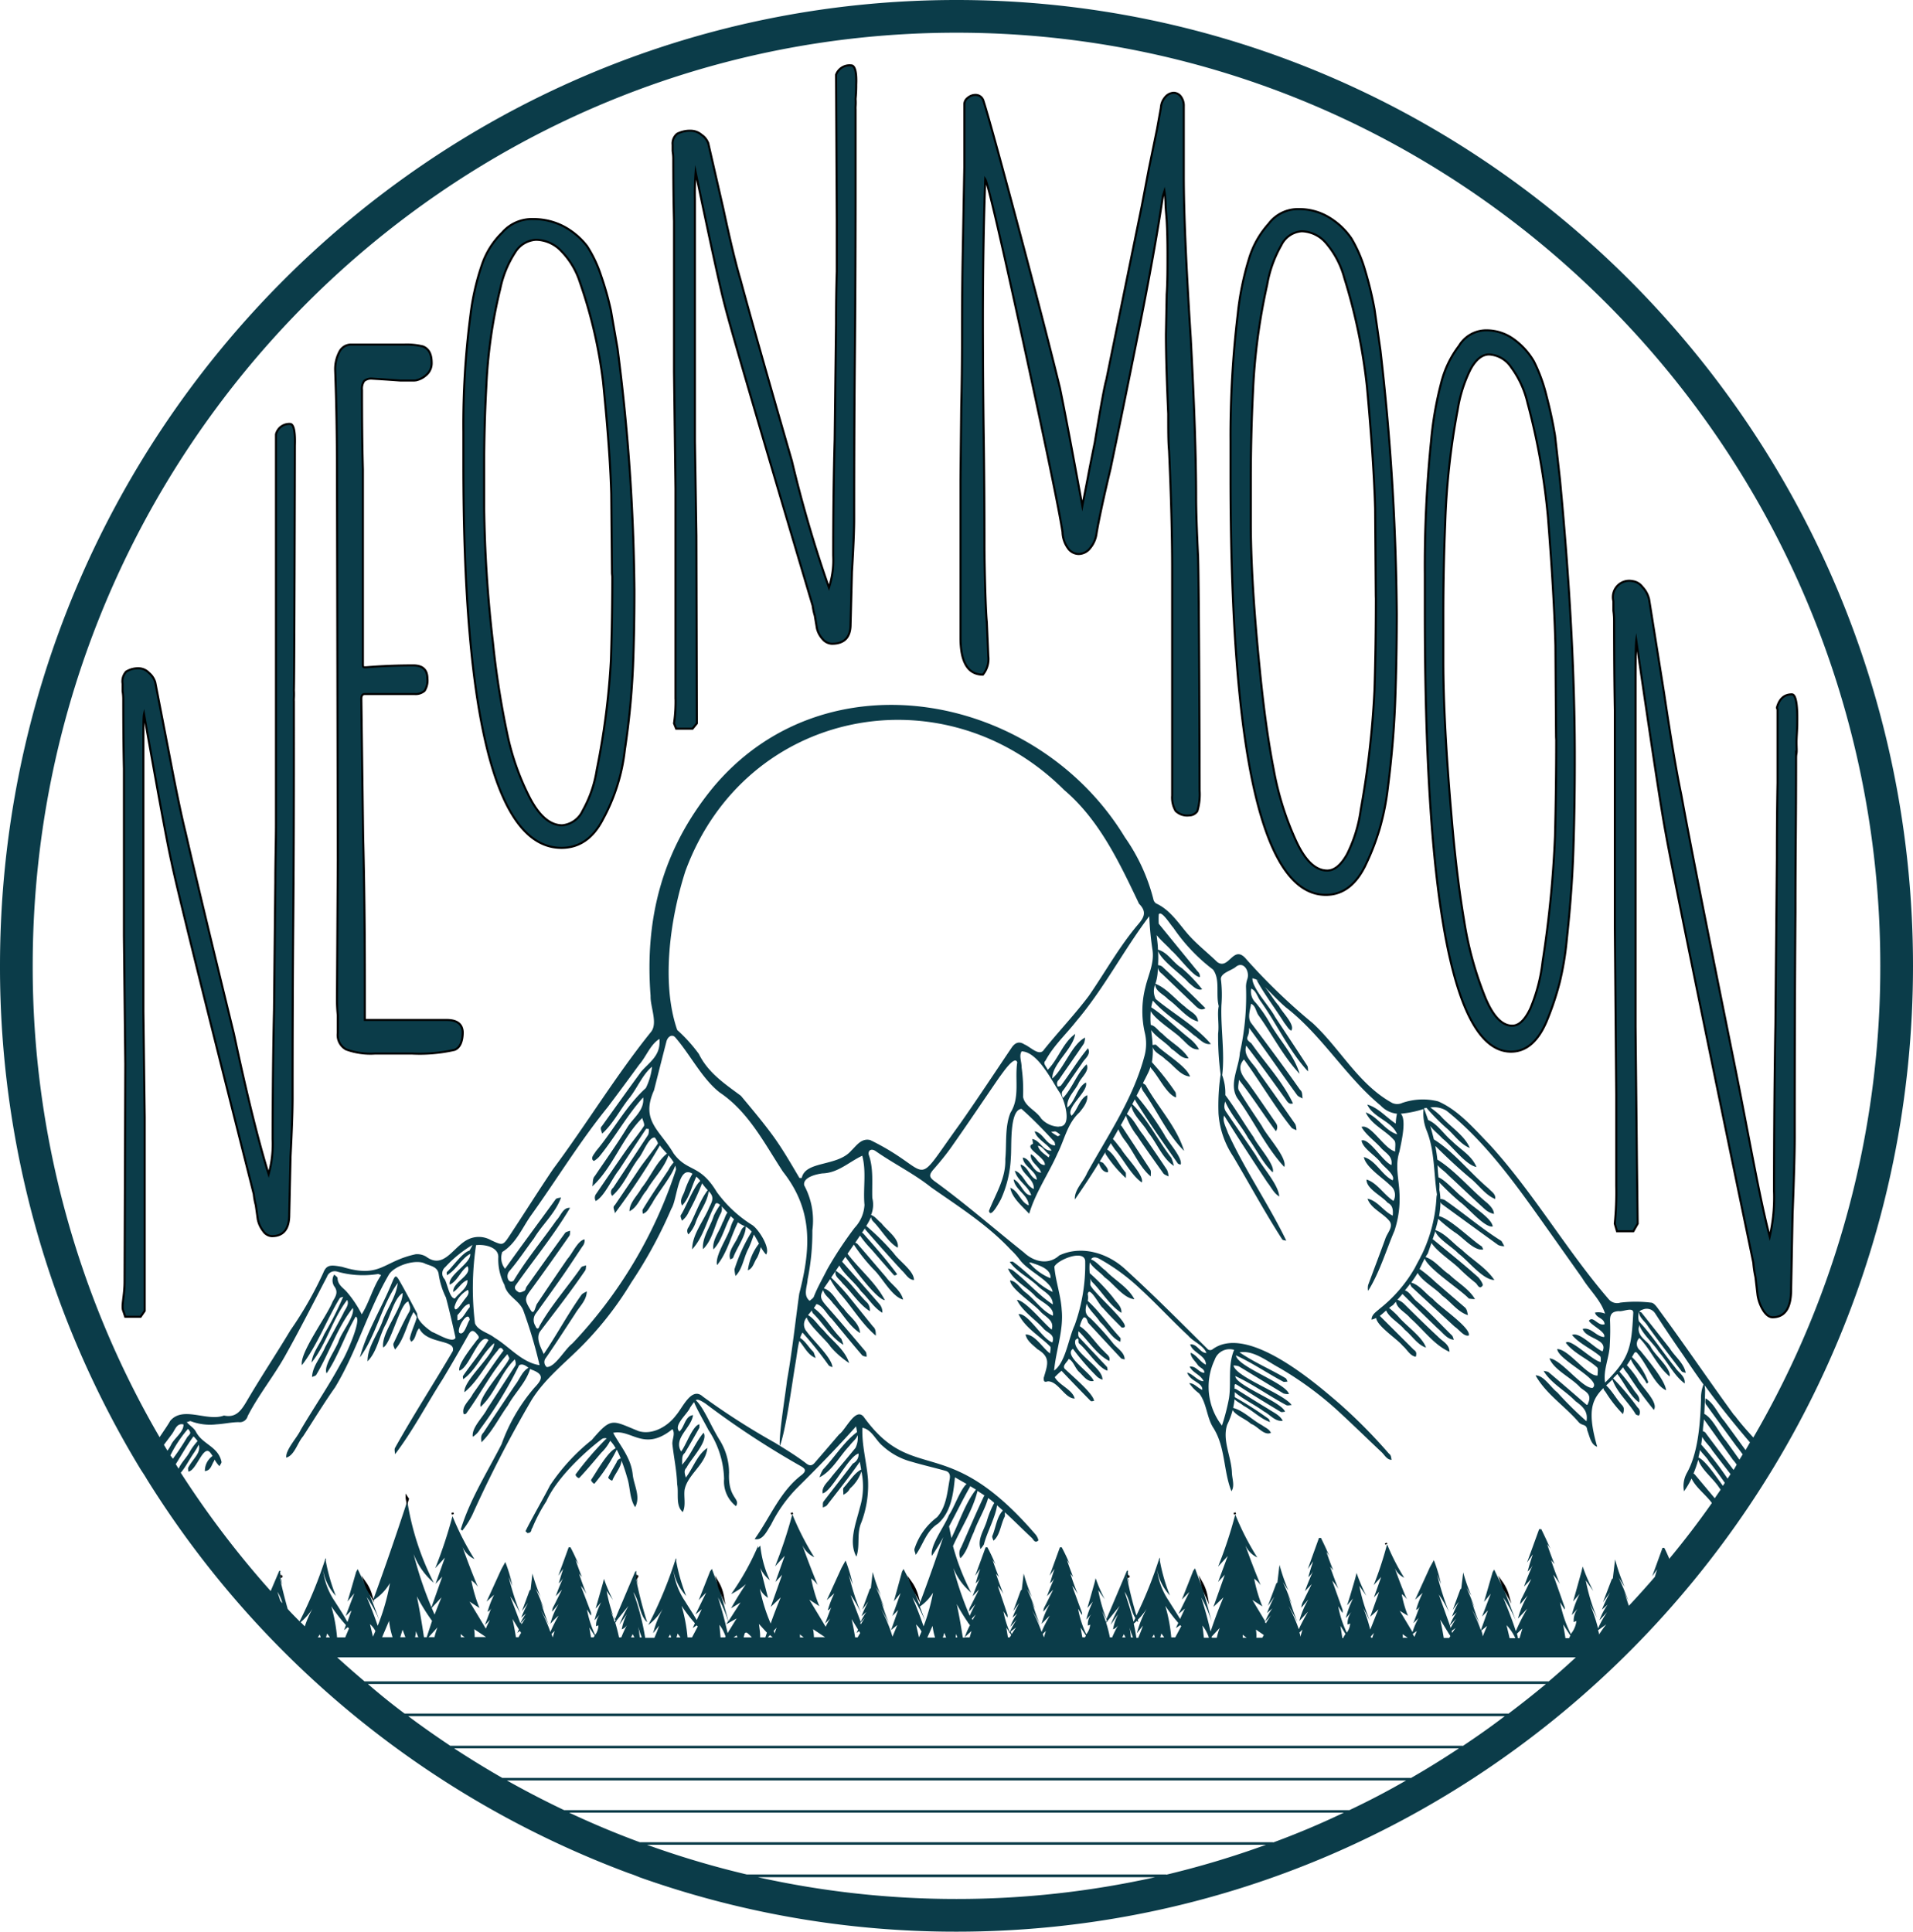 <svg xmlns="http://www.w3.org/2000/svg" viewBox="0 0 234 236.3"><defs><style>.cls-1,.cls-2{fill:#0b3c49;}.cls-2{stroke:#000;stroke-miterlimit:10;stroke-width:0.25px;}</style></defs><g id="Layer_2" data-name="Layer 2"><g id="Layer_4" data-name="Layer 4"><path class="cls-1" d="M117,0C52.49,0,0,53,0,118.15a118.29,118.29,0,0,0,17.26,61.69c.24.36.48.72.69,1.09a117.8,117.8,0,0,0,59,48.23c.43.14.85.3,1.27.48h0A115.43,115.43,0,0,0,117,236.3c64.51,0,117-53,117-118.15S181.51,0,117,0ZM20.05,176.74c.3-.4.6-.79.89-1.19.47-.55.62-1.5,1.5-1.3.06.91-1.12,1.67-1.51,2.48a5.13,5.13,0,0,1-.45.73C20.34,177.22,20.2,177,20.05,176.74Zm.79,1.3A15.21,15.21,0,0,1,23,174.79c.42.52.31.56-.09,1a31.32,31.32,0,0,1-1.76,2.66Zm.66,1.07c.72-1.14,1.38-2.34,2.17-3.4a4.75,4.75,0,0,1,.5.58,7.44,7.44,0,0,0-.92,1.23c-.38.76-1.1,1.4-1.4,2.15Zm12.79,16.72-.36-1.11a5.06,5.06,0,0,1,.62,1.4A3.58,3.58,0,0,1,34.29,195.83Zm3,3.13-.51-.52a7.6,7.6,0,0,0,1.45-1.65A12,12,0,0,0,37.27,199Zm1.59,1.34.23-.36.12.36Zm1,0,.13-.47.35.47Zm.61-3.86a19.9,19.9,0,0,0,1.82,2.35c-.07.21-.14.42-.22.63l.45-.37.15.15c-.15.36-.31.73-.46,1.1h-1A19.75,19.75,0,0,0,40.51,196.44ZM117,232.3a111.72,111.72,0,0,1-24.28-2.66h48.56A111.72,111.72,0,0,1,117,232.3Zm25.66-3H91.34a111.33,111.33,0,0,1-12.2-3.63h75.72A111.33,111.33,0,0,1,142.66,229.33Zm13.07-3.94H78.27c-2.94-1.08-5.83-2.3-8.65-3.62h94.76C161.56,223.09,158.67,224.31,155.73,225.39Zm9.31-3.93H69q-3.55-1.69-7-3.63H172Q168.59,219.77,165,221.46Zm7.52-3.94H61.44q-3-1.72-5.9-3.62H178.46Q175.57,215.79,172.56,217.52Zm6.36-3.93H55.08c-1.75-1.17-3.47-2.37-5.15-3.63H184.07C182.39,211.22,180.67,212.42,178.92,213.59Zm5.57-3.94h-135Q47.19,207.9,45,206h144.1Q186.82,207.9,184.49,209.65Zm4.92-3.94H44.59q-1.7-1.44-3.35-2.94H192.76Q191.11,204.27,189.41,205.71Zm-144.15-7a2.9,2.9,0,0,1,.66.85l-.3.68Zm1.48,1.6.85-2a10.15,10.15,0,0,0,.43,2Zm2.22,0,.28-.92.35.92Zm3.23,0h-.33c-.25-1.68-.53-3.34-.87-5a23.86,23.86,0,0,0,1.86,3C52.62,199,52.4,199.64,52.19,200.3Zm1.32-1.2h0a7.8,7.8,0,0,0-.36,1.19h-.72Zm-2.33,1.2h-.41a5.85,5.85,0,0,0,.12-.73A6.52,6.52,0,0,0,51.18,200.3Zm5.16-.39a6.12,6.12,0,0,0,.5.39h-.47A2.56,2.56,0,0,0,56.34,199.91Zm1.61-.63,1.5,1H58.06A5.69,5.69,0,0,0,58,199.28Zm5.65.25.14.24c-.11.17-.21.35-.31.53h-.32c-.12-.75-.26-1.5-.42-2.24l.79,1.29c-.06.13-.13.27-.18.41Zm.15-1,.56-.62c-.18.26-.34.53-.5.8Zm3.71,1.37.38-.37-.23.79h0C67.55,200.16,67.5,200,67.46,199.88Zm4.63-.79.65,1-.12.2h-.33Zm3.28-.79,1.5-1.85a20.39,20.39,0,0,0-1.11,2.31l.91-1.3a7,7,0,0,0-.62,1.86,1.28,1.28,0,0,0,.65-.54A14.29,14.29,0,0,0,76,200.3h-.28c-.13-.61-.28-1.21-.46-1.8l.14-.18.1.19Zm-.18.14c-.15-.47-.31-.93-.49-1.38l.59,1.13Zm2,1.86c.06-.13.13-.26.2-.39l.21.39Zm.9-1.22a8.79,8.79,0,0,0,.42,1.22h-.26A9.93,9.93,0,0,0,78.08,199.08Zm3.66,1.22.23-.36.12.36Zm1,0,.14-.47.35.47Zm2.47-1.47.13.14-.7,1.33h-.55a19.75,19.75,0,0,0-.73-3.86A20,20,0,0,0,85,198.57l-.27.59Zm4.89-.85L89,199.78c-.32-1.47-.71-2.93-1.17-4.36a15,15,0,0,1,1.24,2.91l-.24.37Zm0,2.07a1,1,0,0,1,.08.25h-.46Zm-1.37.17-.05.08h-.55L88,198.76A4.73,4.73,0,0,1,88.76,200.22Zm2.22.08.1-.36c0-.09.07-.2.16-.22s.15,0,.22.07a3.13,3.13,0,0,1,.52.51Zm1.85-1.67c.34.37.68.75,1,1.09-.06.19-.13.38-.19.58h-.64C93,199.74,92.9,199.18,92.83,198.63Zm1.11,1.67.26-.28.34.28Zm.7-.78.38-.42a6.44,6.44,0,0,0-.25.74C94.73,199.73,94.68,199.63,94.64,199.52Zm3.2.39a6.12,6.12,0,0,0,.5.39h-.47A2.56,2.56,0,0,0,97.84,199.91Zm1.61-.63,1.5,1H99.56A5.69,5.69,0,0,0,99.45,199.28Zm5.65.25.14.24c-.11.17-.21.35-.31.53h-.31c-.12-.75-.26-1.5-.43-2.24l.79,1.29c-.06.13-.13.27-.18.41Zm.15-1,.56-.62c-.18.26-.34.53-.5.8Zm7.14-1.91c.29.54.55,1.11.8,1.67l-.66-1.76a5.59,5.59,0,0,0,1.62-1.7,23.57,23.57,0,0,1-1.16,4.12c-.41-1.2-.86-2.38-1.36-3.55a10,10,0,0,1,.73,1.17l0,.09Zm2,3.7h-.94v0l.64-1.43A8.18,8.18,0,0,0,114.37,200.3Zm-1.65-.72c-.1.24-.2.47-.31.7l-.36-1.58A3.07,3.07,0,0,1,112.72,199.58Zm2.61.72.18-.58.22.58Zm.76-13.59c.86-1.62,1.67-3.28,2.57-4.86l0-.08.72.43c-1.33,1.72-2,3.91-3,5.93C116.28,187.66,116.18,187.19,116.09,186.71Zm2.33,11.78.23.3a9.68,9.68,0,0,0-.65,1.51h-.23c-.21-1.37-.45-2.74-.74-4.09a24.38,24.38,0,0,0,1.37,2.24.29.29,0,0,0,0,.09Zm.42,1-.23.79H118C118.29,200,118.57,199.78,118.84,199.51Zm-1.74.79h-.21l.06-.41C117,200,117.05,200.16,117.1,200.3Zm1.78-2.3.47-.5-.39.68A1.42,1.42,0,0,0,118.88,198Zm4.6,1.69.21.32c-.06.1-.12.19-.17.29h-.23l-.2-1.21.35.55a.61.61,0,0,1,0,.12Zm.14-.1.67-.51c-.19.27-.36.54-.54.82Zm3.93.29.38-.37-.23.79h0C127.64,200.16,127.6,200,127.55,199.88Zm4.63-.79c.22.34.44.67.65,1a1.28,1.28,0,0,0-.11.2h-.33Zm3.28-.79,1.5-1.85a18.75,18.75,0,0,0-1.1,2.31c.3-.43.6-.87.91-1.3a6.37,6.37,0,0,0-.62,1.86,1.29,1.29,0,0,0,.64-.54,14.29,14.29,0,0,0-.75,1.52h-.28a15.82,15.82,0,0,0-.46-1.8l.15-.18.1.19Zm-.18.14c-.15-.47-.31-.93-.49-1.38l.59,1.13Zm3.9-.3a7.5,7.5,0,0,0,1.09-1.35,12.43,12.43,0,0,0-1.2,3l.74-.93c-.17.5-.37,1-.58,1.49H139c-.08-.58-.19-1.16-.32-1.73l.39-.34a1.37,1.37,0,0,0,.17.17A2,2,0,0,1,139.18,198.14Zm-.52.25c-.3-1.24-.7-2.46-1.1-3.67.67.94.72,2.27,1.32,3.22Zm-.07,1.91h-.26a9.93,9.93,0,0,0-.16-1.22A8.79,8.79,0,0,0,138.59,200.3Zm-.91,0h-.41c.07-.13.14-.26.2-.39Zm3.24,0,.23-.36.12.36Zm1,0,.14-.47.35.47Zm2.45-1.5.12.13-.73,1.37h-.49a19.75,19.75,0,0,0-.73-3.86,20.18,20.18,0,0,0,1.59,2.09c-.1.21-.2.42-.29.63Zm2.67,0a4.79,4.79,0,0,1,.82,1.49l0,.05h-.6C147.2,199.78,147.14,199.27,147.07,198.76Zm1.16,1.42,1-1.08a8.29,8.29,0,0,0-.36,1.2h-.59Zm3.79-.27a6.12,6.12,0,0,0,.5.39h-.47A2.56,2.56,0,0,0,152,199.91Zm1.6-.63,1,.69-.18.33h-.73A4.91,4.91,0,0,0,153.62,199.28Zm1.13-.9.76-.84a9.91,9.91,0,0,0-.63,1Zm4.19,1.32c.14-.13.28-.26.41-.4l-.26.89C159.05,200,159,199.87,158.94,199.7Zm5.05-.85c.2.32.41.63.62,1a3.6,3.6,0,0,0-.29.5h-.09Zm3.72,1.29.39-.43a5.84,5.84,0,0,0-.2.59h-.16Zm3.84-.3.67.46h-.6C171.6,200.14,171.58,200,171.55,199.84Zm1.28,0,.5-.36-.29.72Zm4.39-.09.22.34-.14.24h-.67c-.12-.75-.26-1.5-.43-2.24.34.54.67,1.09,1,1.63l0,.07Zm.38-.28.47-.36-.41.61Zm3.58,0,.75-.62c-.18.43-.36.86-.53,1.29C181.33,199.85,181.26,199.63,181.18,199.41Zm3.13-.71a5.78,5.78,0,0,1,1.08,1.6h-.7Zm1.23,1.09.71-.68-.35,1.19h-.2C185.65,200.13,185.59,200,185.54,199.79Zm5.7-1.17.88,1.36a1.87,1.87,0,0,0-.15.32h-.45Zm4.4,1.27c0-.19-.08-.38-.13-.57l1-.71A13.32,13.32,0,0,0,195.64,199.89Zm8.6-9.27c-.2-.46-.4-.92-.63-1.37l-.22,0-1.26,3.48.61-.86c-.11.3-.19.61-.28.92q-1.56,1.81-3.19,3.55c-.21-.61-.4-1.22-.58-1.84a8.69,8.69,0,0,0,.52,1.27c-.19-.54-.39-1.06-.61-1.59l-.06-.21a1.94,1.94,0,0,1,.05.2c-.17-.43-.36-.85-.56-1.27l.72,1.12a23.4,23.4,0,0,1-1.16-3.36l-.28,2.35c-.09,0-.14.1-.17.19L196.08,196l.87-1.21a17.67,17.67,0,0,0-1,2.12l.7-.62a7.87,7.87,0,0,0-1,1.92l.94-1a11,11,0,0,0-1.11,2,22.15,22.15,0,0,0-1-3l.88,1.69a22.55,22.55,0,0,1-1.39-4.57l.93,1.3a21.81,21.81,0,0,1-1.3-3l-.17.69-1,3.58.78-.91a13.05,13.05,0,0,0-.94,2.58l.71-.78a2.45,2.45,0,0,0-.48,1.64l.33-.14a3.08,3.08,0,0,1-.69,1.6,14.93,14.93,0,0,1-1.31-3.88l.56.89a.68.68,0,0,0-.06-.46l-1.34-3.8a7.44,7.44,0,0,1,.8,1.13c-.38-1-.74-1.93-1.06-2.92.14.16.27.32.41.47-.33-.79-.62-1.6-.89-2.42a4.31,4.31,0,0,1,.42.63c-.36-.83-.74-1.66-1.14-2.47l-.26,0-1.48,4.08c.24-.33.47-.67.71-1-.24.69-.45,1.39-.64,2.1a2.56,2.56,0,0,0,.64-.81c-.4.87-.76,1.75-1.08,2.66l.89-.94c-.38.76-.75,1.53-1.13,2.29a1.71,1.71,0,0,0-.23.81l.92-1.09a11.4,11.4,0,0,0-1.19,2.84l1.14-1.22a22.34,22.34,0,0,0-1.4,2.76c-.45-1.4-1-2.78-1.55-4.13a15.47,15.47,0,0,1,1.56,2.89c-.5-1.34-1-2.68-1.51-4-.4-.75-.79-1.52-1.15-2.3l-.19.32-1.05,3.64.82-1-1.06,2.79L182,197c-.28.81-.57,1.62-.86,2.43a16.72,16.72,0,0,0-1.13-2.56,17.21,17.21,0,0,1,1,1.84,31.25,31.25,0,0,1-1.08-3.13,8,8,0,0,0,.44,1.09c-.16-.46-.33-.91-.52-1.35a1.21,1.21,0,0,0,0-.18s0,.11,0,.17c-.15-.37-.31-.73-.48-1.09l.61,1a20.7,20.7,0,0,1-1-2.87l-.24,2c-.07,0-.12.08-.14.15l-.9,2.45c.24-.35.49-.69.74-1a14.67,14.67,0,0,0-.83,1.8l.59-.52a6.69,6.69,0,0,0-.86,1.63c.26-.29.53-.58.79-.88a11,11,0,0,0-.7,1.2l0-.12L176,195.06a14.61,14.61,0,0,1,1.26,2.17,33.11,33.11,0,0,1-1.46-4.59l.46,1.14a18.3,18.3,0,0,0-.87-2.93l-.49.89-1.8,3.95.92-.83a11.61,11.61,0,0,0-.8,2.08.81.81,0,0,0,.45-.46l-.78,2.08.62-.62a9.26,9.26,0,0,0-.73,1.71l-1.56-2.6,1,.61a14,14,0,0,1-.76-2.64,2.36,2.36,0,0,1,.63.63q-.8-1.87-1.47-3.81a2.38,2.38,0,0,0,1.14,1.16,27.16,27.16,0,0,1-2.09-4.09,44.3,44.3,0,0,1-1.64,5c.3-.34.61-.67.92-1l-.89,2.5.64-.69-1.09,3.06,1-.9c-.35.81-.66,1.64-1,2.47a20.13,20.13,0,0,0-.86-2.66l.82,1.57a21.51,21.51,0,0,1-1.29-4.25l.86,1.21a20.34,20.34,0,0,1-1.2-2.8l-.16.64c-.32,1.11-.64,2.21-1,3.32l.73-.84a11.23,11.23,0,0,0-.88,2.39l.66-.72a2.28,2.28,0,0,0-.45,1.52l.31-.13a2,2,0,0,1-.41,1.12,12.85,12.85,0,0,1-1.05-3.23l.52.82a.8.8,0,0,0,0-.43c-.42-1.17-.84-2.35-1.25-3.52a6.33,6.33,0,0,1,.74,1c-.35-.89-.68-1.79-1-2.71.12.15.25.29.38.44-.3-.74-.58-1.49-.83-2.25a3.76,3.76,0,0,1,.39.59c-.33-.78-.69-1.54-1.06-2.3l-.24,0-1.37,3.8.66-.94c-.22.64-.42,1.29-.6,1.94a2.19,2.19,0,0,0,.59-.75c-.36.81-.7,1.63-1,2.47l.83-.87-1.05,2.13a1.71,1.71,0,0,0-.22.75l.86-1a10.56,10.56,0,0,0-1.11,2.64l1.06-1.14c-.39.7-.79,1.41-1.12,2.14a18.68,18.68,0,0,0-1.26-2.86,19.6,19.6,0,0,1,1.1,2,34.28,34.28,0,0,1-1.17-3.41,8.1,8.1,0,0,0,.48,1.18q-.27-.75-.57-1.47a1.8,1.8,0,0,1-.05-.19,1.21,1.21,0,0,0,.05.18c-.17-.4-.34-.79-.53-1.18l.67,1a24.47,24.47,0,0,1-1.08-3.12l-.26,2.18c-.08,0-.13.09-.16.17l-1,2.67.8-1.13a16.73,16.73,0,0,0-.9,2l.65-.57a6.89,6.89,0,0,0-.87,1.6l-1.58-2.63,1.22.79a18,18,0,0,1-1-3.39,3.38,3.38,0,0,1,.8.8q-1-2.4-1.88-4.89a3,3,0,0,0,1.46,1.49,32.89,32.89,0,0,1-2.69-5.25,54,54,0,0,1-2.1,6.37c.39-.43.79-.86,1.18-1.3L149,193.52c.27-.3.55-.59.82-.88l-1.39,3.93,1.22-1.16c-.58,1.37-1.1,2.77-1.57,4.18q-.48-2.11-1.14-4.17a15.6,15.6,0,0,1,1.29,3c-.37-1.38-.75-2.77-1.12-4.16-.34-.79-.65-1.6-.93-2.41l-.22.3c-.46,1.18-.93,2.35-1.39,3.52l.91-.92-1.32,2.68.78-.65c-.2.42-.4.85-.59,1.27-.43-.74-.91-1.45-1.35-2.17a8.78,8.78,0,0,1-1.47-3.85,6.33,6.33,0,0,0,1.57,3.14,22,22,0,0,1-1.25-4.39l.07.06-.08-.31a52.38,52.38,0,0,1-2.83,7.09,49.14,49.14,0,0,1-1.19-4.82l.3,1c-.06-.3-.12-.6-.17-.9,0-.07,0-.16.05-.19h0l-.05-.49c0,.07.1-.07,0-.09s-.12.07-.15.13l-2.46,5.81a18.92,18.92,0,0,1-1-3.54l.79,1.11a19.66,19.66,0,0,1-1.11-2.58l-.14.59-.87,3.05.67-.77a10.75,10.75,0,0,0-.81,2.2c.21-.22.41-.45.61-.67a2.05,2.05,0,0,0-.41,1.4l.28-.12a2.07,2.07,0,0,1-.48,1.18,12.7,12.7,0,0,1-1-3.12l.48.76a.62.62,0,0,0-.05-.4L131.15,194a6.63,6.63,0,0,1,.68,1q-.5-1.23-.9-2.49l.34.4c-.27-.68-.53-1.37-.75-2.06a3.84,3.84,0,0,1,.35.54c-.3-.72-.63-1.42-1-2.11l-.22,0-1.26,3.48.61-.86c-.21.59-.39,1.19-.55,1.79a2.15,2.15,0,0,0,.54-.69c-.33.74-.64,1.49-.92,2.26l.76-.8-1,2a1.34,1.34,0,0,0-.2.69l.78-.93a9.85,9.85,0,0,0-1,2.42l1-1c-.36.64-.72,1.29-1,2a17.65,17.65,0,0,0-1.16-2.63,17.21,17.21,0,0,1,1,1.84,28.92,28.92,0,0,1-1.08-3.13,6.9,6.9,0,0,0,.44,1.09c-.16-.46-.33-.91-.52-1.35,0-.06,0-.12,0-.18a1.54,1.54,0,0,0,0,.17c-.15-.37-.31-.73-.48-1.09.2.32.4.64.61,1a20.7,20.7,0,0,1-1-2.87l-.24,2c-.07,0-.12.08-.15.15l-.89,2.45c.24-.35.49-.69.74-1a13.32,13.32,0,0,0-.83,1.8l.59-.52a6.69,6.69,0,0,0-.86,1.63l.79-.88a9.89,9.89,0,0,0-.86,1.52,11.2,11.2,0,0,1-.77-2.53l.48.76a.7.7,0,0,0,0-.4L122.05,194a6,6,0,0,1,.69,1c-.33-.82-.63-1.65-.91-2.49l.35.4c-.28-.68-.53-1.37-.76-2.06a5.07,5.07,0,0,1,.36.54c-.31-.72-.63-1.42-1-2.11l-.22,0c-.42,1.16-.84,2.32-1.27,3.48.21-.28.41-.57.61-.86-.2.59-.38,1.19-.55,1.79a2.18,2.18,0,0,0,.55-.69c-.34.74-.65,1.49-.92,2.26l.76-.8-1,2a1.34,1.34,0,0,0-.2.69l.78-.93a15.92,15.92,0,0,0-.7,1.44,39.9,39.9,0,0,1-2-5.84,7.53,7.53,0,0,0,2.17,3,28.11,28.11,0,0,1-2.22-5.69c1-2.23,2.42-4.38,3-6.75l.86.56a1,1,0,0,0-.11.17c-.94,2-1.83,4.1-2.74,6.15a1.4,1.4,0,0,0-.1,1.36c.86-.85,1.08-2.06,1.63-3.18.52-1.47,1.37-2.75,1.76-4.19.13.1.27.19.4.3l.35.29a11.21,11.21,0,0,0-.88,2.13c-.33,1.17-1.21,2.26-.8,3.52a4,4,0,0,0,.42-.57c.31-1.34,1.44-3.39,1.6-4.78l.71.64c-.76.81-.86,2.1-1.29,3.12-.05.16.09.39.14.58.83-.7.87-2,1.4-3,0-.16,0-.32,0-.48,1.1,1,2.18,2.1,3.28,3.12.22.21.39.72.8.33.06-.06-.16-.57-.36-.77-10.91-12.67-14.87-5.88-21-14.37-1-1.19-2.19,1.6-3,2.16-1,1.17-2,2.34-3,3.49-.31.34-.61.42-1.1,0-1.2-.91-2.49-1.69-3.77-2.48a88.17,88.17,0,0,1-8.8-5.64c-1.38-1.27-2.46,1.36-3.28,2.29-1,1.35-2.89,2.46-4.59,1.93-3.25-1.31-3.29-1.75-5.71,1.09a24.4,24.4,0,0,0-5.11,5.56c-.54,1.09-2.5,4.52-3,5.61a1.61,1.61,0,0,1,.23.22c.14,0,.31-.07.28-.05l.08-.05h0c-.06,0,0-.1,0,0a1.15,1.15,0,0,0,.16-.29c-.12.22,0-.14.1-.27a19.34,19.34,0,0,1,1.7-3.23c1.16-2.64,4.33-5.74,6.72-7.56a.68.68,0,0,1,.67-.12l-.12.09a38.55,38.55,0,0,0-3.68,4.29c-.1.16.34.55.45.43.94-1,1.77-2,2.68-3.07a5.61,5.61,0,0,0,1.09-1.46,4.13,4.13,0,0,1,.67.92c-1,.43-2.38,2.95-3,3.85-.07.13.35.55.41.47a21.35,21.35,0,0,0,2.72-4.15,10.51,10.51,0,0,1,.49,1.07.69.69,0,0,0-.52.5c-.36.62-.69,1.2-1,1.8-.06.15.44.49.5.38.27-.74,1.08-1.62,1.11-2.42.33.84.57,1.64.67,2,.42,1.2.28,2.6,1,3.7.7-1.28-.14-2.66-.29-3.94-.2-2.08-1.48-3.47-2.4-5.15,2.25-.49,3.76,2.37,7.25-.45.39.55-.06,1.25,0,1.86.18,1.63.53,3.24.58,4.88.22,1.1-.23,2.61.69,3.4.41-.84.1-1.82.22-2.73.39-1.92,2.59-3.07,2.78-5.11-1.22.8-1.74,2.46-2.63,3.62-.11-.44-.29-.85.09-1.21.47-1,2.72-3.28,2.08-4.27-1,1.15-1.56,2.77-2.64,3.92.08-.5-.1-1.1.34-1.44.6-1,1.21-2.06,1.79-3.1,0-.1,0-.28,0-.42-.83.16-1.62,2.56-2.23,3.33-1-1.61,1.26-2.89,1.45-4.45-1,.14-1,1.41-1.66,2-.79-.74,1-2.15,1.31-2.93.2-.29.35-.51.48-.66.3.81,1.38,2.67,1.75,3.4a11.29,11.29,0,0,1,1.92,6,3.83,3.83,0,0,0,1.46,3.33c.58-1-1-.91-.85-4.09a7.59,7.59,0,0,0-1.08-3.88c-1.18-1.88-2-4.09-3-5,.26-.14.54,0,1.17.4a105.93,105.93,0,0,0,11.77,7.72c.59.35.5.61.06,1-2.67,2-3.87,5.19-5.79,7.87,1,.23,1.5-1,2-1.75A17.46,17.46,0,0,1,97.52,182c2.46-2.44,4.9-4.93,7.19-7.51a6.78,6.78,0,0,1,.12.7c-1.61,1.2-2.76,3.1-4.16,4.58a3.91,3.91,0,0,0-.42.95c1.59-.83,2.41-2.55,3.66-3.86.34-.48.83-.8,1-1.31a2.89,2.89,0,0,1-.26,1.56c-.95,1.17-1.93,2.32-2.89,3.49-.44.66-1.26,1.2-1.14,2.08,1.12-.19,3.14-4.52,4.4-4.87a1.26,1.26,0,0,1-.7,1.23c-1.18,1.56-2.4,3.09-3.59,4.65-.12.17-.06.48-.08.73.18-.1.41-.15.52-.3,1.36-1.76,2.75-3.49,4-5.3.06.32.11.63.17.95-.87.45-1.45,1.49-2.14,2.21-.14.18,0,.57-.06.87a1.59,1.59,0,0,0,.83-.77,4.78,4.78,0,0,0,1.4-2.08,8.85,8.85,0,0,1-.19,4.42c-.46,1.88-1.42,4.16-.43,6,.49-1.33,0-2.83.62-4.2a12.92,12.92,0,0,0,.8-5.3c-.17-2.09-.77-4.17-.68-6.26,1.16.21,1.63,1.55,2.51,2.25a8.35,8.35,0,0,0,3.49,1.9c1.39.41,2.79.73,4.18,1.12.47.14.59.51.5,1-.3,1.62-.41,3.4-1.55,4.67a7.85,7.85,0,0,0-2.75,3.84c-.08.2.09.51.14.77.94-1.29,1.26-2.9,2.72-3.82,1.61-1.41,1.88-3.62,2.08-5.67l1.42.81c-.8.73-1.56,3-2.15,3.8-.51,1.34-2.38,3.78-2.09,5,.49-.74,1-1.51,1.39-2.3q-1.39,4.16-2.93,8.26c-.25-.69-.51-1.37-.77-2.06s-.79-1.52-1.15-2.3l-.19.32-1,3.64.82-1-1,2.79.7-.72-.86,2.45.76-.63-.59,1.43a17.84,17.84,0,0,0-1.4-3.38,17.14,17.14,0,0,1,1,1.84c-.41-1-.77-2.07-1.08-3.13a8,8,0,0,0,.44,1.09c-.15-.46-.33-.91-.51-1.35a1.21,1.21,0,0,1,0-.18s0,.11,0,.17c-.15-.37-.31-.73-.48-1.09.21.32.41.64.61,1a22.1,22.1,0,0,1-1-2.87l-.23,2c-.08,0-.12.08-.15.15l-.9,2.45.74-1a16.32,16.32,0,0,0-.83,1.8l.6-.52a6.58,6.58,0,0,0-.7,1.21c-.41-1.1-.83-2.19-1.24-3.29a14.61,14.61,0,0,1,1.26,2.17,31.81,31.81,0,0,1-1.46-4.59l.46,1.14a18.3,18.3,0,0,0-.87-2.93l-.49.89-1.8,3.95.92-.83a11.61,11.61,0,0,0-.8,2.08.81.81,0,0,0,.45-.46l-.78,2.08.62-.62A8.53,8.53,0,0,0,101,199l-2-3.31,1.22.79a18,18,0,0,1-1-3.39,3.38,3.38,0,0,1,.8.8q-1-2.4-1.88-4.89a3,3,0,0,0,1.46,1.49,33.68,33.68,0,0,1-2.68-5.25,55.9,55.9,0,0,1-2.11,6.37c.39-.43.79-.86,1.18-1.3l-1.14,3.21.82-.88-1.39,3.93,1.22-1.16c-.44,1.05-.86,2.12-1.23,3.2a21.53,21.53,0,0,1-1.33-4.29,2.62,2.62,0,0,0,1,1.14L93,191.8a3.9,3.9,0,0,0,1.16,1.5A13.26,13.26,0,0,1,93,189.07l-.27.3,0-.27A32,32,0,0,1,89.44,195a8.35,8.35,0,0,0,1.8-1.21c-.64.95-1.25,1.94-1.81,2.95l1.15-.71-1.48,2.3-1.09-4c-.33-.79-.64-1.6-.93-2.41l-.22.3c-.46,1.18-.93,2.35-1.39,3.52l.91-.92c-.44.9-.87,1.79-1.31,2.68l.77-.65-.62,1.33c-.43-.76-.93-1.49-1.38-2.23a8.78,8.78,0,0,1-1.47-3.85,6.33,6.33,0,0,0,1.57,3.14,22.73,22.73,0,0,1-1.25-4.39l.07.06-.08-.31a51.33,51.33,0,0,1-3.38,8.19,7.46,7.46,0,0,0,1.79-2,12.43,12.43,0,0,0-1.2,3l.74-.93c-.17.5-.37,1-.58,1.49H78.92a30.73,30.73,0,0,0-1.45-5.58c.78,1.11.71,2.76,1.69,3.68a49.89,49.89,0,0,1-1.41-5.57c.09.35.19.7.29,1l-.17-.9c0-.07,0-.16,0-.19h0l-.06-.49c0,.07.1-.07,0-.09s-.12.07-.15.13l-2.46,5.81a18.92,18.92,0,0,1-1-3.54l.78,1.11a18.35,18.35,0,0,1-1.1-2.58l-.15.59-.87,3.05c.23-.25.45-.51.67-.77a10.17,10.17,0,0,0-.8,2.2c.2-.22.4-.45.61-.67a2.11,2.11,0,0,0-.42,1.4l.28-.12A2,2,0,0,1,72.8,200a12.29,12.29,0,0,1-1-3.12l.48.76a.7.7,0,0,0,0-.4L71.05,194a6,6,0,0,1,.69,1c-.33-.82-.63-1.65-.91-2.49l.35.4c-.28-.68-.53-1.37-.76-2.06a5.07,5.07,0,0,1,.36.54c-.31-.72-.63-1.42-1-2.11l-.22,0c-.42,1.16-.84,2.32-1.27,3.48l.61-.86c-.2.59-.38,1.19-.55,1.79a2.18,2.18,0,0,0,.55-.69c-.34.74-.65,1.49-.92,2.26l.76-.8-1,2a1.34,1.34,0,0,0-.2.69l.78-.93a9.48,9.48,0,0,0-1,2.42c.32-.35.64-.7,1-1a20.46,20.46,0,0,0-1,2,16.67,16.67,0,0,0-1.16-2.63,15.61,15.61,0,0,1,1,1.84c-.41-1-.77-2.07-1.08-3.13a8,8,0,0,0,.44,1.09c-.15-.46-.33-.91-.51-1.35l-.06-.18a.84.84,0,0,1,.05.17c-.15-.37-.31-.73-.48-1.09.21.32.41.64.61,1a22.1,22.1,0,0,1-1-2.87l-.23,2c-.08,0-.12.08-.15.15l-.9,2.45.74-1a16.32,16.32,0,0,0-.83,1.8l.6-.52a6.05,6.05,0,0,0-.7,1.21l-1.24-3.29a14.61,14.61,0,0,1,1.26,2.17,31.81,31.81,0,0,1-1.46-4.59c.15.38.3.76.46,1.14a18.3,18.3,0,0,0-.87-2.93l-.49.89-1.8,3.95.92-.83a11.61,11.61,0,0,0-.8,2.08.85.85,0,0,0,.45-.46l-.78,2.08c.2-.21.41-.42.62-.62a8.53,8.53,0,0,0-.5,1.06l-2-3.31,1.22.79a18,18,0,0,1-1-3.39,3.38,3.38,0,0,1,.8.8q-1-2.4-1.88-4.89a3,3,0,0,0,1.46,1.49,33.68,33.68,0,0,1-2.68-5.25,55.9,55.9,0,0,1-2.11,6.37c.39-.43.79-.86,1.18-1.3l-1.14,3.21.82-.88-1.39,3.93L54,195.41q-.43,1.05-.84,2.1a46.06,46.06,0,0,1-2.57-7.41,8.68,8.68,0,0,0,2.47,3.52,33.18,33.18,0,0,1-3.24-10q-2,6.13-4.2,12.17a6.09,6.09,0,0,0,2.08-2.14,26.29,26.29,0,0,1-1.5,5.23c-.4-1.19-.85-2.36-1.35-3.52a15,15,0,0,1,1.57,2.89c-.5-1.34-1-2.68-1.51-4-.41-.75-.79-1.52-1.15-2.3l-.19.32c-.35,1.22-.7,2.43-1.06,3.64l.83-1c-.36.93-.71,1.86-1.06,2.79L43,197l-.5,1.42c-.46-.85-1-1.66-1.52-2.48a8.64,8.64,0,0,1-1.46-3.85,6.23,6.23,0,0,0,1.56,3.14,22.73,22.73,0,0,1-1.25-4.39l.07.06-.07-.31a52.34,52.34,0,0,1-3.18,7.75c-.49-.5-1-1-1.46-1.52-.37-1.31-.7-2.62-1-4,.1.35.2.7.29,1,0-.3-.11-.6-.16-.9,0-.07,0-.16,0-.19h0l-.06-.49c0,.07.11-.07,0-.09s-.12.07-.15.13l-1,2.35a115.33,115.33,0,0,1-11-14.47c.57-.67,1-1.52,1.48-2.24a10.46,10.46,0,0,0,.72-1.19c.29,1-.61,1.6-1.27,2.77-.08.12,0,.34,0,.52,1-.09,1.85-3.47,2.71-2.28a3.41,3.41,0,0,1,.25.37,2.24,2.24,0,0,0-.94,1.85c.66-.07.77-.59,1.06-1.14a.64.64,0,0,0,.13-.28,3.46,3.46,0,0,0,.6.82c.08-.19.29-.43.24-.55-.41-1.9-2.34-2.1-3.14-3.7-.25-.45-.78-.74-1.11-1.15.17,0,.38-.16.51-.1a6.66,6.66,0,0,0,3.12.38c.91-.05,1.81-.26,2.71-.27a1,1,0,0,0,1.12-.75c1.36-2.64,3.29-5,4.7-7.58,1.74-3.11,3.35-6.3,5-9.46a1,1,0,0,1,1.23-.63,11.49,11.49,0,0,0,5,.3c.12,0,.26.09.39.14-1,1.45-1.43,3.28-2.37,4.79a13.61,13.61,0,0,0-1.87-2.79c-.46-.5-1.06-.82-1.09-1.63,0-.15-.26-.29-.41-.44a1.34,1.34,0,0,0,0,1.43c.54.7.18,1.24-.18,1.85C40,161,36.61,165.52,36.93,167c1.89-2.44,3-5.51,4.62-8.18.06-.11.29-.13.43-.19a40.38,40.38,0,0,1-2.33,4.59c-.47,1.15-1.42,2.23-1.54,3.46,1.8-2.21,2.59-5.39,4.36-7.66.29.61-.27,1.13-.49,1.68-.72,1.36-1.47,2.72-2.2,4.08-.5,1.22-1.56,2.32-1.61,3.67.18-.09.44-.13.52-.28,1.58-2.63,2.59-5.83,4.47-8.17.27,1-1.33,2.89-1.71,4s-1.92,3.09-1.5,4c1.42-2.09,2.25-4.71,3.56-6.94.85.26-1.31,5-1.74,5.57,0-.06,0,0,0,0-1.52,2.86-3.37,5.53-5,8.31-.42.92-1.88,2.45-1.75,3.37,1-.27,1.37-1.83,2.05-2.6,1.3-2,2.56-4.08,3.92-6,2.63-4.36,4-9.33,6.55-13.74.64-1.15,3.37-2,4.48-1.38.68.28,1.51.37,1.64,1.27a9.49,9.49,0,0,0,.89,2.87c.43,1.63.81,3.27,1.17,4.91-.3.76-2.26-.5-2.84-.69-.66-.43-1.93-1.43-1.84-2.24-.69-1.31-1.37-2.62-2.09-3.88-.52-.92-.59-.9-1,.07-1.24,3.07-3.1,6-3.93,9.16,2-2.7,2.66-6.4,4.63-9.12-.17,1.67-1.3,3.12-1.86,4.69s-1.85,3.15-1.83,4.9c1.14-1.15,1.39-2.92,2.13-4.36.67-1.17,1.09-3.29,2.16-4,0,1.94-2.61,4.74-2.39,6.66.94-.33,2.1-5.55,3.1-5.61.07.42.38.74.08,1.28-.71,1.23-1.28,2.54-1.9,3.82-.09.26.09.53.17.77,1.12-1.18,1.45-3.13,2.27-4.58a2.86,2.86,0,0,1,.4.64c-.2.79-.69,1.75-.85,2.59,0,.09.1.26.15.39.63-.28.51-1.2,1-1.64.94,2,4.55,1.31,4.1,2.8-2.34,4-4.82,7.81-7.06,11.83-.11.2,0,.52,0,.78,2.17-2.85,3.86-6.11,5.8-9.14,1.08-1.8,2.14-3.62,3.16-5.45.36-.66.63-.62,1.06-.11.23.27.36.44,0,.72-.51.72-2.4,3-2.15,3.75,1.27-.37,2.45-4.77,3.56-3.74-.92,1.53-2.09,2.9-3.1,4.37-.07.1,0,.28,0,.42,1.55-1.06,2.33-3.19,3.8-4.41,0,1.47-3.79,4.55-3.64,6,1.63-1.33,2.66-3.47,4.06-5.09.25-.43.49-.45.71,0-1.27,1.7-2.5,3.56-3.75,5.31-.38.8-1.42,1.51-1.11,2.46.12,0,.29,0,.35-.14,1.71-2.34,3.07-5.05,5-7.2.08.2.28.49.21.58-.64,1.31-3.89,4.78-3.49,5.87,1.75-1.58,2.49-4.21,4.19-5.81.08.29.2.59,0,.84l-3.38,5.21c-.49,1-1.94,2.3-1.77,3.42a2.56,2.56,0,0,0,.87-.89,51.2,51.2,0,0,0,4.8-7.85c.36-.24.77,0,1.15.3-.78.42-1.07,1.39-1.62,2.09-1.29,1.92-2.58,3.83-3.88,5.82-.38.39-.3.71-.26,1.2,1.32-1.27,2.14-3,3.25-4.53.83-1.5,2.22-2.8,2.71-4.45a1.44,1.44,0,0,0,.36.17c1.39.57,1.08,1.17.15,2.15a21.78,21.78,0,0,0-4,6.88c-1.76,3.46-3.85,6.72-5,10.44a1.39,1.39,0,0,0,.19.15,10.34,10.34,0,0,0,1.22-1.92,149.46,149.46,0,0,1,7.22-14c1.75-2.85,4.48-4.84,6.73-7.23a41.39,41.39,0,0,0,5.51-7.22,55.91,55.91,0,0,0,4.89-9c.74-1.15.79-5.41,2.58-4.29a11.67,11.67,0,0,0-1,2.25c-.26.62-.57,1-.27,1.65.91-.92,1.17-2.38,1.75-3.54v0a3.4,3.4,0,0,1,.48.52c-.84.74-1.81,3.35-2.39,4.2-.08.16.09.45.14.67a2.56,2.56,0,0,0,.83-1.07,28.4,28.4,0,0,0,1.64-3.51,7,7,0,0,0,.69.84c-1,1.31-1.53,3.08-2.36,4.56a.68.68,0,0,0,0,.85,4.19,4.19,0,0,0,.85-1.37c.45-1.37,1.47-2.53,1.62-3.9.73.66.45,1.23.09,1.93-.69,1.71-2.08,3.29-2.11,5.17,1.35-1.43,1.8-3.56,2.74-5.3.12-.46.35-.42.68-.13a9.46,9.46,0,0,0-.76,1.3c-.43,1.4-1.46,2.66-1.33,4.11,1.17-1.11,1.43-3,2.19-4.4a1.23,1.23,0,0,0,.09-.84l.71.77c-.27.33-.35.84-.61,1.24-.38,1.12-1.27,2.1-1.11,3.26,1-1,1.37-2.69,2.09-4l0-.09.44.4a4.52,4.52,0,0,0-.43,1c-.38,1.27-1.93,3.44-1.65,4.61,1.21-1.45,1.68-3.46,2.55-5.23a4.1,4.1,0,0,0,.87.48c-.46.19-.51.72-.8,1.16-.35.93-1.37,1.91-1,2.89.13-.07.31-.11.36-.22.39-1.12,1.56-2.67,1.53-3.79a2.71,2.71,0,0,1,.73.62,20.53,20.53,0,0,0-2.11,4.61,4.9,4.9,0,0,0,.13.81c.87-.85,1-2.3,1.6-3.39a15.63,15.63,0,0,0,.64-1.68c.23.35.43.73.63,1.11a6.69,6.69,0,0,0-1.36,3.26c.65-.23.74-1,1.13-1.53a5.37,5.37,0,0,0,.45-1.31,4.75,4.75,0,0,0,.65.92c.58-.8-1-3.24-1.76-3.65a15.44,15.44,0,0,1-4.27-4c-2.1-3.48-3.55-2.39-5.27-4.7-1.71-2.91-4.08-4-2.41-7.75.51-2,1-3.95,1.51-5.93.16-.67.74-1,1.14-.48,1.82,2.12,3.24,5,5.38,6.68,3.53,2.37,5.45,6.19,7.73,9.68,3.7,4.69,3.44,9.39,2,14.95-.49,3.55-.87,7.12-1.5,10.65-.13,1.31-1,6.48-.88,8,.76-1.93,1.55-8,1.92-10.13.16-.89.25-1.86.47-2.75.63.72,1.07,1.74,2,2.08-.07-.23-.15-.46-.26-.73-.6-.57-1-1.34-1.64-1.72a3.23,3.23,0,0,1,.29-.66,44.26,44.26,0,0,1,3.2,4c.1.13.31.16.47.24-.08-1.18-2.39-3.27-3.15-4.36a1.29,1.29,0,0,1,0-1.73c.22.9,2.49,2.88,2.91,3.58a10.7,10.7,0,0,0,2.28,2c-.54-1.67-2.06-2.69-3.13-4-.63-.55-1.18-1.48-1.9-1.86l.47-.58a.62.62,0,0,0,.19.41c1.25,1.22,2.16,2.93,3.67,3.8a7.37,7.37,0,0,0-.26-.74c-1.19-1.2-2.06-2.82-3.36-3.76a3.24,3.24,0,0,0,.31-.48c.75.11,1.3,1.29,1.88,1.8,1.23,1.48,2.46,3,3.7,4.44.12.14.37.15.56.21,0-.23,0-.52-.15-.68-1.57-1.86-3.14-3.72-4.75-5.54-.7-.81-.87-1.16-.41-1.94.18.66.8,1,1.21,1.62,1.16,1.2,1.94,2.77,3.3,3.63-.07-1.26-1.32-2-2-3-.8-.74-1.37-2.18-2.43-2.46l0,0,.78-1.14a10.78,10.78,0,0,0,1.27,1.84c1.46,1.66,2.63,3.67,4.31,5.08,0-.4,0-.83-.34-1.11l-3-3.72a27.44,27.44,0,0,0-2.12-2.28l.55-.81c-.2.66.49,1,.83,1.51,1.17,1.13,2,2.55,3.35,3.42a1.46,1.46,0,0,0-.28-1c-1.32-1.25-2.39-3-3.89-3.95l.44-.64c.65,1.16,1.84,2,2.65,3.15.92.88,1.55,2,2.61,2.63a1.47,1.47,0,0,0-.39-1.1q-2.22-2.56-4.48-5.09l-.06-.06.4-.59c1,1.32,3.78,5.17,4.84,5.3-1.12-2.15-3.11-3.75-4.57-5.68h0l.77-1.12a21.46,21.46,0,0,0,2.39,3c1.15,1.1,2.23,3.34,3.64,3.73-.28-1.16-1.42-1.82-2.09-2.75-1.16-1.35-2.31-2.71-3.48-4.05a.68.68,0,0,0-.29-.16l.59-.87a12.91,12.91,0,0,0,1.39,1.68c.92,1.07,1.85,2.14,2.79,3.19,0,0,.24,0,.36-.15-1.3-1.77-2.68-3.31-4.11-4.94a.6.6,0,0,0-.2-.14l.13-.17.24-.38v.11c1.51,1.75,3,3.42,4.54,5.09.46.41.79,1.12,1.46,1.14,0-1.12-1.8-2.3-2.46-3.25a29.77,29.77,0,0,0-3.38-3.36,8,8,0,0,0,.58-1.08,1,1,0,0,0,.27.53c1,1,1.84,2.56,3,3.21.24-1.09-1.35-2.12-2-3-.46-.35-.75-.83-1.26-1a3.32,3.32,0,0,0,.15-2.08c-.06-1.78.18-3.58-.44-5.31-.09-.6.39-.74.83-.44,2.22,1.56,4.67,2.74,6.81,4.45,3.36,2.35,6.9,4.59,9.71,7.6a9.27,9.27,0,0,1,1.15,1.29c1.08,1.43,3.82,2.54,4,3.9-1.8-.82-3.19-2.53-4.84-3.68-.09-.07-.27,0-.41,0,.83,1.21,2.34,1.92,3.42,2.95.7.7,1.85,1.11,1.85,2.26-1.78-1.16-3.21-2.89-4.92-4.19a1.61,1.61,0,0,0-.56-.19c.61,1.44,2.19,2.17,3.24,3.26.63.77,2.47,1.37,2.25,2.5-1.27-.53-2.18-1.94-3.3-2.81-.65-.46-1.13-1.42-1.93-1.51,0,1,2.94,2.89,3.71,3.82.63.67,1.74,1.08,1.37,2.2-1-.8-3.2-3.56-4.25-3.64.67,1.42,2.29,2.4,3.33,3.6.53.5,1.36.68,1,1.61-1.26-.45-3-3.65-4.13-3.46.81,1.69,2.58,2.66,3.86,3.95.14.13,0,.57,0,.86-.91-.66-1.85-2.33-3-2.33.14.79.9,1.29,1.44,1.8,1.67,1,1.25,1.88.78,3.51,0,.34,0,.6.48.43,1.29-.05,2.08,2.11,3.31,2.1-.3-1.12-1.9-1.62-2.44-2.61a7.66,7.66,0,0,1,.83-.78c1.15,1.22,2.38,2.49,3.56,3.69.08.08.27,0,.41,0,0-.83-2.74-3.12-3.45-3.82-.59-.42.15-.88.35-1.32.56.21.8,1.17,1.28,1.59s1,1.29,1.78,1.1c-.33-1-3.75-3.07-2.54-3.93a29.49,29.49,0,0,0,3,3.45,2.38,2.38,0,0,0,.61.33c.09-1.56-3.85-3.4-3.29-4.88.54-.47.27.28.41.42,1,.8,2.42,3.08,3.5,3.35,0-.16,0-.37-.08-.47-1.12-1.21-2.26-2.39-3.38-3.6-.12-.09-.14-.4-.09-.76a.38.38,0,0,0,.11.11c1.2,1.2,2.14,2.74,3.65,3.54.19-.58-.3-.78-.6-1.15-1.08-1-1.84-2.35-3-3.11.14-.53.35-1,.51-1.08.36,0,.39.43.52.68q2,2.17,4,4.31c.1.11.31.11.46.16,0-.91-1-1.39-1.5-2.08a33.73,33.73,0,0,0-2.73-3c-.72-.49-.56-1.11-.42-1.76.23.72,1.27,1.61,1.63,2.25.88.78,1.44,2,2.5,2.43,0-.16.05-.38,0-.47-1.37-1.47-2.56-3.23-4-4.54a1.85,1.85,0,0,0,0-.81c.18-1.16,1.48,1.46,1.84,1.66.73.84,1.53,1.62,2.31,2.41,1.94.26-3.89-4.56-3.84-5.29a4.56,4.56,0,0,0,0-.73,1.13,1.13,0,0,0,.24.46c1.21,1.2,2.14,2.86,3.57,3.77.07-.79-.58-1.21-1-1.85a24.35,24.35,0,0,0-2.87-3,5.65,5.65,0,0,1,0-1.32c.44.72,1.27,1.19,1.82,1.82,1.12.78,2.31,2.57,3.64,2.68-.79-1.49-2.37-2.29-3.55-3.52-.63-.45-1.09-1.1-1.76-1.35.16-.26.45-.34.95-.11a24.46,24.46,0,0,1,5.08,3.72c2,1.83,3.86,3.86,5.85,5.71.66.78,1.87,1.18,2.25,2.13-.83,0-1.1-1.15-2-1.05.33,1.06,1.94,1.33,1.93,2.48-.73-.33-1.13-1.2-1.87-1.45,0,.56.55,1,.84,1.44s.85.47.84,1c-.71,0-.94-.84-1.8-.76.36.78,1.37,1,1.7,1.79-.72,0-1.24-.86-2-1.05.36,1.09,1.89,1.19,1.85,2.11-.58-.21-.93-.8-1.6-.82a5.13,5.13,0,0,0,1.21,1.25c.93,1.18.92,2.94,1.72,4.19,1.51,2.36,1.23,5.29,2.23,7.78.43-.64.09-1.5.06-2.22-.06-2-1.21-4-.58-5.91a9.57,9.57,0,0,0,.67-1.8c.36.66,1.69,1.15,2.24,1.69.81.26,1.59,1.49,2.44,1.1-.2-.47-.7-.64-1.08-.93-1.19-.62-2.27-1.79-3.54-2.12a9.36,9.36,0,0,0,.17-1.06c.28.31.75.49,1.09.79,1.16.61,2.07,1.6,3.26,2-.07-.15-.1-.35-.22-.42a42.47,42.47,0,0,0-4.11-2.63c0-.2,0-.41,0-.61,1.09.91,2.42,1.52,3.57,2.36.76.38,1.39,1.29,2.31,1.14-.38-.72-1.13-1-1.8-1.46-1.34-.8-2.61-1.61-3.89-2.4a.65.65,0,0,0-.21-.06c0-.06,0-.11,0-.17,0-.4,0-.5.42-.23,1.72,1.11,3.46,2.17,5.21,3.22.14.09.36,0,.55,0-.39-1.21-6.05-3.21-6.09-4.37,2.15,1,4.13,2.43,6.23,3.55.17.1.45,0,.67,0-1-1.42-6.82-3.4-7.12-4.84a1.89,1.89,0,0,1,.65.1c1.83,1.1,3.64,2.22,5.47,3.32a1.8,1.8,0,0,0,.67.07c-.39-1.37-6.32-3.32-6.49-4.73,2,.92,3.83,2.18,5.77,3.21.14.08.37,0,.55,0-.08-.15-.13-.36-.26-.43-1.85-1.09-3.85-1.94-5.62-3.15,1.71-.29,3.37,1.09,4.84,1.88a41.82,41.82,0,0,1,7.1,5.19c1.82,1.67,3.58,3.39,5.37,5.08.42.36.69,1,1.29,1-.06-.28-.05-.57-.31-.74a64.51,64.51,0,0,0-6.1-6.16c-3.21-2.77-11.37-9.75-15.53-6.59a.5.5,0,0,1-.5,0c-3.33-3.3-6.64-6.64-10.11-9.8-2.14-2-5.36-3-8.09-1.72-1.32,1.21-3.1.81-4.34-.36-3.6-2.87-7.09-5.92-10.81-8.63-.81-.57-.85-.84-.19-1.59s1.5-1.76,2.16-2.71c2-2.83,3.91-5.7,5.87-8.54.32-.4,1.84-2.72,2.16-1.79-.32,2.07.35,4.29-.82,6.15-.72,1.73-.46,3.81-.64,5.67.08,2.39-1.18,4.25-2,6.36.21,1,1.3-1.14,1.47-1.44a13.72,13.72,0,0,0,1.21-5.13c.12-1.27-.21-5.79,1.3-5.91,1.4,1.24,2.72,2.6,4,4,.09.1.09.31.12.47-1.07,0-1.48-1.59-2.51-1.72.29,1,1.5,1.46,2.07,2.34-1.06.13-1.4-1.29-2.38-1.4a1.87,1.87,0,0,1,.1.59c-1.25.47,1.62,1.66,1.45,2.59-.79,0-1-1-1.71-1.32-.12,1,1,1.39,1.26,2.25-1.07-.07-1.2-1.68-2.24-1.85.08,1.14,1.61,1.57,1.72,2.71-.91-.27-1-1.57-2-1.86.14,1.2,1.69,1.71,1.63,3-1-.41-1.29-1.91-2.32-2.24.25,1.2,1.63,1.85,2,3-.89.09-1.28-1.61-2.15-1.94.15,1.3,1.77,1.85,1.85,3.18-1-.37-1.23-1.74-2.26-2.15.2,1.24,1.5,2.29,2.31,3.18.77-2.61,2.38-4.91,3.48-7.4.85-1.7,1.21-3.68,2.67-5,.44-.55,1.08-1.33.94-2.11-.95.47-1.15,1.78-1.9,2.51-.86-.9,2.14-3,1.75-4.06-1.11.61-1.26,2.27-2.27,3.06-.14-1.14.89-2,1.35-2.93.31-.75,1.41-1.52,1-2.35-1.19,1.12-1.74,2.94-2.89,4.12-.16-.38-.24-.7.08-1,.74-1.07,1.48-2.15,2.23-3.22.34-.61,1.17-1.08.75-1.87-1.2,1.42-2.16,3.06-3.29,4.55-.07.1-.25.1-.38.15a.63.63,0,0,1,.12-.85c1-1.47,2.05-2.94,3.05-4.42a2.11,2.11,0,0,0,.14-.73c-1.62.83-2.55,3.76-4,5-.05-1.76,2.54-3.6,2.8-5.45-1.51,1.07-2.07,3.1-3.37,4.4-.11-.38-.65-.79-.27-1.12,1-1.87,2.54-3.25,3.8-4.87,3.39-4,5.76-8.67,8.9-12.81a37,37,0,0,0,.4,4.17c.22,1.6-.52,3-.87,4.5a11.74,11.74,0,0,0-.06,5.65,5.77,5.77,0,0,1-.07,2.83c-1.39,5.2-4.44,9.62-7,14.25-.43,1.06-1.6,2.08-1.5,3.25,1-1.45,2-2.94,2.93-4.47.17.56.52,1.17,1.12,1.14.05-.51-.31-.75-.6-1.15l-.41-.17.69-1.14a.42.42,0,0,0,.06.28,15.13,15.13,0,0,0,2.44,2.89,3.77,3.77,0,0,0,0-.66c-.82-.93-1.32-2.16-2.28-2.84l.45-.77c.12.25.33.5.47.74,1.13,1.3,1.95,3.08,3.31,4.07.38-.79-2-3.16-2.53-4.11-.36-.42-.63-.83-1-1.21.23-.39.45-.79.67-1.18a6.29,6.29,0,0,0,.83,1.4c1.08,1.41,1.78,3.24,3.13,4.36,0-.27.07-.61-.06-.84-1.17-1.78-2.34-3.57-3.55-5.39l-.07,0c.22-.4.44-.8.65-1.2a8.89,8.89,0,0,0,1.4,2.51c1,1.52,2.08,3,3.15,4.52.13.2.43.27.65.4a2.13,2.13,0,0,0-.17-.78c-.94-1.43-1.92-2.84-2.92-4.29-.72-.86-1.13-1.94-2-2.56l.55-1c.24,1.2,1.44,2.14,2.05,3.24,1.11,1.36,1.73,3.16,3.14,4.1a4.53,4.53,0,0,0-.31-1c-1.64-2.11-2.88-4.7-4.77-6.55l.31-.58a9.52,9.52,0,0,0,.5.82c1.53,2.44,3.12,4.67,4.75,7,.07.1.24.11.36.16.28-.83-1.56-2.78-2-3.68a36.84,36.84,0,0,0-3.4-4.75l.59-1.15a1.39,1.39,0,0,0,.29.68c1.68,2.36,2.89,5.19,4.94,7.22-.93-3-3.18-5.31-4.7-8.05a3.42,3.42,0,0,0-.34-.23c.2-.39.4-.78.59-1.17a4.6,4.6,0,0,0,.33-.81,2.39,2.39,0,0,0,.13.21c.9,1,1.89,3.15,3,3.51,0-.21,0-.48-.06-.63a32.53,32.53,0,0,0-2.89-3.68,8.38,8.38,0,0,0,.1-1.88c.16.71,1.08,1,1.57,1.55,1,.68,1.8,2,3,2.08-.45-1.28-3.08-2.78-4.14-3.86-.1-.08-.29,0-.45,0,0-.6-.11-1.22-.17-1.83.6.87,1.79,1.5,2.49,2.31.72.43,1.23,1.24,2.09,1.15-.73-1.24-2.19-1.95-3.2-3-.49-.31-.87-1-1.43-1.08a10.59,10.59,0,0,1,0-1.69c.56,1.08,3,2.56,3.71,3.32.66.56,1.27,1.48,2.2,1.35a4.68,4.68,0,0,0-1.06-1.24c-1.61-1.26-3.09-2.78-4.79-3.9a5.77,5.77,0,0,1,.2-.82c1.42,1.65,3.37,2.78,5,4.22.67.41,1.25,1.25,2.1,1.09-1.88-2.2-4.53-3.66-6.75-5.5a2.13,2.13,0,0,1-.06-1.79c0,.86,1.06,1.23,1.56,1.81,1.17.79,2.36,2.43,3.68,2.73-.06-.93-1-1.2-1.6-1.81-1.22-.93-2.23-2.25-3.62-2.81a5.71,5.71,0,0,0,.29-1.7,2.54,2.54,0,0,0,0-.29,1.17,1.17,0,0,0,.5.76l3.89,3.72c.42.4.83.9,1.44.5-1.76-1.76-3.53-3.44-5.3-5.1a1.14,1.14,0,0,0-.5-.17,12.33,12.33,0,0,0,0-1.72c.51,1.27,2.83,2.81,3.76,3.89.49.37,1,1,1.64.79a18.53,18.53,0,0,0-2.5-2.6c-1.06-.65-1.72-1.94-2.91-2.25,0-.59-.1-1.19-.16-1.78.57.71,1.57,1.55,1.79,1.87.76.58,2.82,3.39,3.51,3.25a.85.85,0,0,0-.3-.7L141.74,113a8.86,8.86,0,0,1,0-1.15c.34-.54,1.47,1.33,1.77,1.62a21.84,21.84,0,0,0,4.87,5.14c.9,1.22.31,3,.7,4.47-.22,1,.07,2.23-.08,3.36a35.39,35.39,0,0,0,.31,5,26.36,26.36,0,0,0-.26,4.8,10.81,10.81,0,0,0,1.79,5.22c2,3.37,3.88,6.86,6,10.15.08.12.33.11.5.16-2.16-4.47-5.06-8.63-7.14-13.19-.2-.64-.71-1.46-.46-2.11,1.72,2.76,3.47,5.43,5.29,8.18.5.62.78,1.32,1.45,1.71-.09-1.45-2.1-3.63-2.84-5-1.22-1.81-2.48-3.6-3.7-5.41a1.1,1.1,0,0,1-.16-.79c0-.14.06-.29.08-.43.68,1.61,2,3,2.82,4.51,1,1.35,1.8,3.06,3,4.17.36-.86-1.86-3.27-2.34-4.3-1.2-1.73-2.23-3.51-3.46-5.15a6.26,6.26,0,0,0-.38-2.43c.34-2.7-.21-5.91-.09-8.6v0a15.7,15.7,0,0,0-.05-3c-.22-.89,1.3-1.19,1.84-1.68.93-.71,1.69.59,1.38,1.5a3,3,0,0,0-.17.93,31.56,31.56,0,0,1-.75,8.11c-.11,1.82-1.37,3.84-.32,5.53,2,2.73,3.5,6,5.75,8.43.43-1.08-2.16-3.82-2.73-5-.95-1.45-1.94-2.87-2.82-4.36-.18-.31,0-.86,0-1.3,1.61,2,3,4.24,4.53,6.29a.84.84,0,0,0,0-1c-1.14-1.66-2.26-3.32-3.44-4.95-.66-.8-1.4-1.82-.47-2.83,2,2.75,3.7,5.69,5.81,8.33.13.17.4.22.61.33a2.07,2.07,0,0,0-.13-.73c-1.5-2.15-3-4.28-4.53-6.41-.56-1.05-1.91-1.88-1.48-3.21,1.64,2.13,3.21,4.32,4.78,6.5.26.36.42.73.94.57-1.28-2.7-3.4-4.92-5.1-7.36-1-.7-.17-.65-.28-1.89,2,2.7,3.9,5.5,5.88,8.22.15.21.45.29.68.43-.07-.37,0-.82-.31-1.06-1.94-2.76-3.95-5.47-6-8.19-.47-.65-.1-1.6,0-2.34.58.24.59,1,.94,1.45,1.68,2.34,3,5,5,7.12-.68-2.32-2.48-4.13-3.65-6.21a15.71,15.71,0,0,0-1.72-2.49,1.88,1.88,0,0,1-.55-1.72c.61.25.74,1,1.13,1.51,2,2.79,3.51,6.14,5.82,8.62,0-.23,0-.52-.09-.69-1.3-2-2.63-4-3.95-6-.63-1.24-2.84-3.53-2.76-4.72.25.11.7.18.73.33v0a2.2,2.2,0,0,0-.25-.17c1,1.85,2.29,3.51,3.44,5.34.3.35.45.71.82.92.55-.68-1.14-2.28-1.48-3-.63-.71-1.13-1.61-1.75-2.35.85.82,1.68,1.74,2.59,2.51,4.42,3.42,7.28,8.44,11.58,12a3.2,3.2,0,0,0,2,1,6.34,6.34,0,0,0-.15,1.21c-1.18-.77-2.12-1.94-3.48-2.33.72,1.62,3,2,3.65,3.64-1.5-.46-2.34-2.15-3.84-2.68.71,1.53,2.41,2.18,3.48,3.41.24.24.09.9.12,1.37-1.35-.32-3-3.43-4.12-3,.56,1,1.69,1.75,2.47,2.66.61.6,1.37,1,1.19,2-1.07-.44-2.75-3.36-3.66-3,.18,1,1.69,1.81,2.31,2.65.39.56,1.88,1.56,1.5,2.22-1.35-.67-2.06-2.44-3.52-2.85.21,1.23,2.3,2.54,3.2,3.45a1.49,1.49,0,0,1,.42,1.92c-1.16-.75-2-2.22-3.29-2.62-.06,1.12,1.87,2,2.56,2.83.67.34.69.9.64,1.59-1.12-.52-1.86-1.84-3.08-2.07.41,1.19,1.82,1.72,2.62,2.66.66.74-.24,1.5-.47,2.31-.7,1.91-1.4,3.75-2.08,5.6a1.86,1.86,0,0,0,0,.7c1.4-2.23,2.18-4.91,3.22-7.35a12.33,12.33,0,0,0,.61-4.68c-.07-1.67-.56-3.3,0-5,.23-1.15.9-3.88.17-4.64h0a13.09,13.09,0,0,0,2.78-.57,5.54,5.54,0,0,0,.38,2.63c1,2.48.85,5.21,1.26,7.82a2.38,2.38,0,0,0-.06.37,18.32,18.32,0,0,1-1.8,7,1.62,1.62,0,0,0-.1.18l-.15.31-.27.49c-.1.2-.22.41-.32.62a17.35,17.35,0,0,1-4.3,5c-.41.38-1,.7-1,1.34a2.22,2.22,0,0,0,.56-.21c.1,1,2.65,2.64,3.24,3.4.57.48.89,1.24,1.61,1.35.11-.36.1-.64-.24-.85l-4.16-4.15,0,0c.26-.2.52-.43.77-.66.4.91,1.67,1.57,2.28,2.36.91.73,1.53,1.83,2.6,2.18C174,163.55,172,162.2,171,161a11.11,11.11,0,0,0-1.09-1,5.09,5.09,0,0,1,.47-.34l.37-.42c.14.87,1.23,1.33,1.75,2,1.58,1.37,2.9,3.28,4.8,4.13,0-.93-.82-1.25-1.41-1.86-1.43-1.33-2.74-2.62-4.13-4a2.17,2.17,0,0,0-.83-.51c.21-.23.42-.47.62-.71l0,0q2.13,2.12,4.29,4.2c.63.51,1.15,1.34,2,1.4-.08-.18-.11-.41-.24-.53-1.43-1.4-2.74-2.86-4.28-4.15-.54-.43-.87-1.17-1.47-1.36.22-.26.44-.54.65-.81a.82.82,0,0,0,.19.41q2.63,2.44,5.27,4.86c.5.31,1.1,1.22,1.7,1.06.32-.93-3.61-3.53-4.39-4.47-.93-.67-1.6-1.7-2.65-2,.29-.39.55-.78.79-1.18.59,1.05,2.22,1.89,3,2.78,1.09.78,1.9,2,3.15,2.38-.09-.35-.1-.75-.44-1l-3.54-3.05a17.15,17.15,0,0,0-1.94-1.6c.09-.17.18-.34.26-.52s.24-.5.37-.75c.47,1.28,4.4,3.81,5.4,4.89a5.23,5.23,0,0,0,.75.07c-.74-1.26-2.1-2-3.13-3-1-.65-1.82-1.8-2.91-2.14a4,4,0,0,1,.27-.44l.45-1.29c.75,1.14,2.61,2.3,3.52,3.24a25,25,0,0,0,1.88,1.65c.21.15.46.91.86.31.09-.13-.28-.72-.54-1-1.77-1.59-3.63-3.07-5.46-4.58a.35.35,0,0,0-.12-.07c.12-.34.23-.69.34-1,.21.89,2.15,2,2.8,2.73,1.23.9,3,3.24,4.41,3.25-1-1.5-2.69-2.45-4-3.71-1-.71-2-2-3.22-2.39a14,14,0,0,0,.35-1.38,20.4,20.4,0,0,0,2,1.63c1,.59,2.34,2.31,3.51,2.12-.05-.11-.09-.22-.17-.37-1.26-.79-3.82-3.36-5.23-3.71a10.14,10.14,0,0,0,.17-1.73.64.64,0,0,0,.18.26c2.28,1.67,4.57,3.33,6.88,5a1.79,1.79,0,0,0,.75.15c-.1-.2-.21-.4-.35-.64-2.38-1.48-4.59-3.38-6.92-5a1.21,1.21,0,0,0-.55-.14,6.11,6.11,0,0,0-.13-1.12l0,0a5.5,5.5,0,0,0,0-.91,32.26,32.26,0,0,0,2.53,2.4c1,.71,3,3.16,4,3-.11-1.09-2.8-2.6-3.63-3.54-.55-.32-2.21-2.22-3-2.47a14.7,14.7,0,0,1-.11-1.5c.34.44.87.75,1.28,1.2,1.54,1.43,3,2.84,4.54,4.23a2.47,2.47,0,0,0,1.07.54c0-.55-.47-1-.8-1.32-2.08-1.69-3.88-3.93-6.12-5.33-.06-.57-.15-1.12-.25-1.66l.07.06c1.33,1.32,2.63,2.54,4.07,3.76,1.11.86,1.94,2.17,3.18,2.66.11-.61-.47-.9-.81-1.29-2.27-1.91-4.2-4.44-6.69-6-.13-.55-.28-1.1-.44-1.65.41.57,1,1,1.49,1.54,1.19.92,2.82,3.22,4.16,3.49-.57-1.41-1.93-2.11-3-3.18-1-.83-1.75-2.09-2.91-2.57-.16-.47-.33-.95-.51-1.43l.31-.06a24.82,24.82,0,0,0,2.39,2.43c1,.84,1.71,2,2.9,2.48-.57-1.49-2.52-2.71-3.59-3.95a10.91,10.91,0,0,0-1.23-1,2.91,2.91,0,0,1,2,.41c5.09,4.08,8.89,9.61,12.68,14.95l3.9,5.51c.89,1.47,2.28,2.69,2.79,4.35a2.08,2.08,0,0,0-1.23-.13c.2.71,1.11.63,1.18,1.42-.82.28-1.4-1.09-1.92-.43.27.57,2.13,1.38,1.86,2-1-.07-1.57-1.23-2.62-1,.36,1.23,3.15,1.24,2.42,2.75-1-.39-2.81-2.45-3.73-2,.93,1.09,2.35,1.67,3.43,2.59.13.1.07.47.1.72-1-.14-3.76-3-4.29-2.36,1,1.31,2.61,1.92,3.82,3,.18.14.06.67.07,1-1.2.18-3.54-3.24-4.94-3.23.13,1.38,5.58,3.8,4.33,4.75-1.22.13-3.88-3.54-5.28-3.61.54,1.43,2.72,2.37,3.77,3.56.5.45,1.44.74,1,1.83-.13.33-.12.39-.39.15-1.47-1.28-2.95-2.56-4.45-3.82-.16-.14-.43-.13-.65-.19.91,1.53,2.68,2.43,3.91,3.71.87.63,1.56,1.24,1.34,2.45a44,44,0,0,1-3.57-3.53c-.81-.61-1.65-2.09-2.66-2.08,1.24,2.24,3.57,3.75,5.24,5.68.45.57,1,.17,1.09,1.05.28.7.43,1.75,1.21,2-1.28-4.45-.6-5.8.76-7.18a.77.77,0,0,0,.24.44,15.74,15.74,0,0,0,2.15,2.75c.13-.45.22-.77-.16-1.15-.69-.77-1.17-1.7-1.89-2.36l.76-.72c.56,1.6,2,2.8,2.84,4.23.07.11.26.13.4.18a.75.75,0,0,0-.16-1,30.48,30.48,0,0,0-3-3.56c.17-.16.34-.34.52-.53.9,1.12,1.52,2.67,2.66,3.47.21-.7-.39-1.07-.73-1.64a21.71,21.71,0,0,0-1.67-2.12c.15-.17.29-.35.44-.54.19.39.53.71.77,1.12a48,48,0,0,0,3,4.1c.64-.93-1.59-2.87-2-3.81A12.65,12.65,0,0,0,199,167c.16-.23.32-.47.48-.73.35.88,1.63,2.29,1.95,3l.19-.18a7.83,7.83,0,0,0-2-3.08l.14-.24c.09-.14.25-.62.56-.18,1.07,1.21,2.12,3.91,3.48,4.48-.13-1.25-2.32-3.8-3.16-4.86a1,1,0,0,1-.11-1.54c1.38,1.4,2.2,3.49,3.7,4.71.22-1-1.87-2.63-2.34-3.68-.47-.75-1.51-1.12-1.45-2.24a1.41,1.41,0,0,0,.07-.41c.31,1.06,1.81,2.36,2.38,3.3,1.12,1.28,1.87,2.91,3.18,3.89.12-.88-.74-1.3-1.15-1.94-1.51-1.85-2.82-3.93-4.44-5.66a2.11,2.11,0,0,1,0-1.17c0,.71.76,1.17,1.12,1.81,1.34,1.86,2.7,3.64,4.09,5.46.1.13.34.14.51.21-.21-1.19-1.33-2-1.95-3-1.14-1.46-2.3-2.92-3.45-4.37-.06-.07-.18-.08-.28-.11a.68.68,0,0,1,.4-.26,1.22,1.22,0,0,1,1.53.44c1.15,1.78,2.34,3.54,3.55,5.28.77,1.16,1.56,2.31,2.37,3.43a4.63,4.63,0,0,0-.3,1.81c-.1,3.57-.48,6.78-1.72,9a3.32,3.32,0,0,0-.36,2.26,10.24,10.24,0,0,0,.92-1.57c.5,1.08,1.76,2,2.49,3Q207,187.29,204.24,190.62ZM54.66,156c1.12-.61,1.75-2,2.85-2.62.17,1.13-2.79,2.63-2.49,3.77.95-.45,1.31-1.67,2.16-2.26.66,1.13-1.88,1.95-1.73,3.16.65-.4,1-1.21,1.73-1.46.06,1-1,1.52-1.52,2.24-.65.1-.94-1.84-1.28-2.36a1,1,0,0,1,.09-1.47,14.56,14.56,0,0,1,3.33-2.71,6.8,6.8,0,0,1-.38.7c-.85.22-2,1.93-2.74,2.6C54.61,155.63,54.67,155.83,54.66,156Zm2.78,3.94c-.43.42-.89,1.59-1.49,1.56,0-.2,0-.41,0-.62.55-.54.77-1.21,1.47-1.39C57.42,159.61,57.5,159.81,57.44,159.91Zm0,1.53c-.3.4-.65,2-1.26,1.57C55.83,162.43,57.3,160.17,57.45,161.44Zm-1.86-1.55a3.36,3.36,0,0,1,1.66-2.13c.29.55-.35,1-.58,1.41C56.46,159.42,55.66,160.74,55.59,159.89Zm6.15-2.64c.37,1.39,1.9,1.82,2.33,3.16A57,57,0,0,1,66,167c-2.18-.33-3.69-2.27-5.51-3.36-.74-.6-2-.84-2.39-1.75a35.66,35.66,0,0,1,.13-9.57c1-.13,2.83.22,2.72,1.54A6.8,6.8,0,0,0,61.74,157.25Zm11.91-18.59c1.31-1.16,2.16-2.87,3.26-4.27,1-1.2,1.7-3,2.86-3.93A7.77,7.77,0,0,1,79,133.1c-2.45,2.22-4,5.23-6.11,7.73-.17.33-.76.85-.26,1.19.07,0,.52-.33.71-.58,1.82-2.23,3.47-5.16,5.33-7.19.19,1.56-1.19,2.48-1.9,3.6-1.26,2.06-2.65,4-4,6-.32.33-.22.85-.32,1.28,2.5-2.29,3.69-6,6.11-8.37.08.34.33.79.2,1-.66,1-1.43,1.91-2.12,2.88-1.25,1.78-2.47,3.58-3.7,5.38a.78.78,0,0,0-.07.9c1.08-.57,2-2.77,2.85-3.81,1.1-1.67,2.19-3.34,3.3-5,0-.06.23,0,.35,0,0,.24,0,.54-.1.73-1.41,2.16-2.84,4.3-4.26,6.45a.71.71,0,0,0-.13,1c1.37-1.17,2.12-3.12,3.23-4.59.51-.54,1.25-2.68,2-2.54.16.24.43.65.34.77-.68,1-1.47,1.93-2.17,2.93-1,1.5-2,3-3.07,4.56-.35.26,0,.65,0,1a88.43,88.43,0,0,0,5.51-8.3c.22.31.54.65.86,1-1.32,1.07-2,2.86-3.12,4.23-.48.92-1.46,1.73-1.46,2.82,1-.49,1.34-1.71,2.09-2.55.85-1.49,2.14-2.7,2.68-4.28a6.17,6.17,0,0,1,.64.86,4.08,4.08,0,0,0-.66.95c-1.08,1.63-2.13,3.15-3.13,4.81-.07.13,0,.34,0,.52.59-.16.8-.81,1.15-1.27.56-1.13,2.38-3.27,2.82-4.62a1.37,1.37,0,0,1,.1.48A56.17,56.17,0,0,1,70,164.36c-.9.67-2.09,2.89-3.12,2.87a.78.78,0,0,1-.12-1.1c1.22-1.76,2.37-3.56,3.55-5.35.59-1,1.43-1.67,1.47-2.81-.23.14-.53.24-.67.45-1.65,2.32-3,4.86-4.6,7.22-.35-.8-1-1.92-.45-2.76,1.87-2.46,3.77-4.9,5.52-7.46.11-.16.08-.42.12-.63-.21.08-.5.1-.61.25-1.67,2.4-3.66,4.63-5.1,7.17-.14.49-.39.31-.49,0a1.33,1.33,0,0,1,0-1.47c1-1.38,2-2.78,3-4.2s1.84-2.72,2.75-4.08a1.06,1.06,0,0,0,.25-.85c-.84.16-1.48,1.73-2.09,2.39q-1.87,2.72-3.7,5.46c-.22.26-.35,1.53-.79.82-.78-1.28-.79-1.44.13-2.64,1.56-2.13,3.08-4.3,4.59-6.46.11-.15.07-.42.1-.63-.21.09-.5.12-.62.28-1.58,2.17-3.14,4.37-4.7,6.56-.11.15-.12.42-.25.5s-.58.28-.71.19-.73-.38-.35-.89c2.2-3.13,4.68-6.14,6.62-9.43-.86-.1-1.14,1-1.67,1.52-1.73,2.47-3.69,4.8-5.24,7.4-.67.41-1-.65-.5-1.2,1.09-1.27,2-2.67,3-4,1-1.67,2.65-3.11,3.31-5-.23.07-.54.07-.66.22-2.06,2.84-4.16,5.65-6.19,8.51a2.15,2.15,0,0,1-.34-2.06c1.64-1,2.39-2.84,3.45-4.38,3.18-4.43,6-9.09,9.45-13.34,1.29-1.71,2.56-3.43,3.83-5.17.88-1,1.37-2.49,2.5-3.17a3.57,3.57,0,0,1,0,.57c-.07,1.58-1.3,2.36-2.23,3.42-1.62,2.21-3.21,4.44-4.81,6.67C73.34,138,73.59,138.35,73.65,138.66Zm55.87-.86a3,3,0,0,1-2.15-1c-.62-1-2-1.45-2.22-2.66a20.09,20.09,0,0,0-.17-3.56c0-.77-.35-1.45,0-2,1.92.07,3.58,3.37,4.56,4.91C130.19,134.34,131.27,137.91,129.52,137.8Zm.2,1c-.12.05-.27.19-.35.15a6.72,6.72,0,0,1-.79-.52l.51-.06A2.08,2.08,0,0,1,129.72,138.85Zm-4.47-11.11c-.66-.4-1.13-.09-1.49.43-2.08,3.08-4.21,6.32-6.31,9.31-6.11,8.42-2.92,5.93-11,2-1.08-.26-1.68.69-2.3,1.28-1.7,2-5.62,1.22-6.07,3.36,0,0-.24,0-.28,0-1-1.69-2-3.44-3.16-5.05s-2.64-3.37-4-5c-2-1.49-4-2.8-5.15-5.13A19,19,0,0,0,82.84,126c-2-5.76-.85-13.69,1-19.44,7.36-20,31.71-24.53,46.33-9.92,4.3,3.65,6.75,8.86,9.16,13.92,1,1,.6,1.69-.14,2.55-2.28,2.69-4,5.81-6,8.71-1.71,2.27-3.68,4.34-5.47,6.56C127.14,129.33,126,128,125.25,127.74Zm-19.5,19.72a4.41,4.41,0,0,1-1.19,2.74,45.57,45.57,0,0,0-3.37,5.11c-.55,1.1-1.18,2.17-1.63,3.33-.08.21-.34.34-.51.51-.84-.67-.3-1.72-.25-2.63a29.07,29.07,0,0,0,.58-6,9.06,9.06,0,0,0-1-5.5c-.19-1,1.53-1.37,2.23-1.46,1.91-.05,3.23-1.39,4.87-2.16C106,143.34,105.55,145.44,105.75,147.46Zm20.13,7c.12,0,.24,0,.35.05.87.29,2.4.75,2.27,1.87A6.47,6.47,0,0,1,125.88,154.44Zm4,5.82c-.1-1.78-.75-3.55-.9-5.3.37-.84,3.6-2.16,3.77-.73a21.75,21.75,0,0,1-1.29,7.89c-.76,1.6-1.1,4.56-2.51,5.54C129.16,165.2,130.11,162.77,129.87,160.26Zm18.71,6.09a1.92,1.92,0,0,1,2.38-1.22c-.8,1.88-.33,4-.63,5.93a26.27,26.27,0,0,1-.86,3.33A7.71,7.71,0,0,1,148.58,166.35ZM128.4,141.29s-.08.2-.13.3c-.47-.41-1.16-.78-1.31-1.43C127.53,140.19,127.93,141,128.4,141.29Zm68.54,20.23c0-.8.29-1.08,1.07-1.13.49.11,1.84-.6,1.77.25-.22,4.17-.43,5.51-3.44,8.49-.27-1.49.53-3.1.57-4.62A29.76,29.76,0,0,0,196.94,161.52Zm12.81,21.76-2.44-2.91a.46.46,0,0,0-.16-.11,14.59,14.59,0,0,0,.58-1.69c.39,1.2,1.82,2.28,2.53,3.37l.21.29Zm1-1.52c-1-1.36-2.15-3.09-3-3.47.08-.3.14-.6.2-.91.31.48.86.94,1.08,1.38.68.84,1.32,1.73,1.95,2.63Zm.57-.88a39.82,39.82,0,0,0-3.23-4.17c.05-.31.09-.62.13-.94.29.6.89,1.08,1.22,1.65l2.24,2.91Zm.71-1.09c-1.14-1.52-2.29-3-3.44-4.56a.56.56,0,0,0-.29-.14c0-.49.1-1,.13-1.48a1.63,1.63,0,0,0,.11.17l3.42,4.78a6.28,6.28,0,0,1,.47.6C212.33,179.37,212.2,179.58,212.07,179.79Zm1.49-2.4c-.87-1.18-1.72-2.36-2.6-3.55-.79-.89-1.27-2.21-2.31-2.79,0,.31-.1.62.15.86q1.81,2.51,3.64,5c.27.32.52.68.77,1l-.4.65c-.54-.76-1.09-1.53-1.66-2.31-.79-.89-1.64-2.8-2.64-3.29.05-.94.08-1.89.1-2.85a3.75,3.75,0,0,0-.07-.66c1.75,2.41,3.62,4.73,5.56,7Zm-1.39-4.26c-3.08-4.22-6-8.55-9.12-12.78-.29-.4-.68-1-1.06-1a15.68,15.68,0,0,0-3.75,0,1.34,1.34,0,0,1-1.44-.44c-5.17-6-9.17-13-14.54-18.88-1.88-1.93-3.82-4.23-6.3-5.3a7.69,7.69,0,0,0-4.4.19,1.47,1.47,0,0,1-1.23,0c-4.12-2.27-6.34-6.63-9.72-9.76a73.11,73.11,0,0,1-8.12-7.82c-1.59-1.92-2.11,1.4-3.56.34-1.19-1.16-2.53-2.19-3.62-3.45s-2.14-2.93-3.85-3.71a.8.8,0,0,1-.34-.53,23.05,23.05,0,0,0-3.48-7.56c-10.72-17.68-36.68-22.66-50.46-6-6.06,7.45-8.3,15.8-7.56,25.41-.05,1.27.9,3.32.07,4.37-4.31,5.35-7.9,11.3-12,16.81-1.79,2.65-3.49,5.36-5.23,8-.91,1.39-.9,1.36-2.36.69a3,3,0,0,0-2.71-.14c-1.88.82-3,3.81-5.23,2.15a2.12,2.12,0,0,0-1.28-.29c-4.08.88-4.25,3-9,1.54-1.32-.23-1.89-.32-2.3.74a45.51,45.51,0,0,1-4,7c-1.77,2.95-3.67,5.8-5.4,8.76-.67,1.13-1.32,2-2.74,1.69-2.09.78-5-1.22-6.58.65-.23.43-.74,1.16-1.3,2A114.28,114.28,0,0,1,4,118.15C4,55.21,54.69,4,117,4S230,55.21,230,118.15a114.37,114.37,0,0,1-15.53,57.7C213.69,175,212.88,174.09,212.17,173.13Z"/><path class="cls-2" d="M49.73,183.11c0,.18.05.35.08.53l.09-.28Z"/><path class="cls-2" d="M34.4,192.79v.09C34.47,192.91,34.45,192.79,34.4,192.79Z"/><path class="cls-2" d="M44.66,193.59l.24.65c.17.31.33.62.51.92A5.17,5.17,0,0,0,44.66,193.59Z"/><path class="cls-2" d="M111.44,193.59l.24.65.51.92A5.17,5.17,0,0,0,111.44,193.59Z"/><path class="cls-2" d="M77.94,192.79v.09S78,192.79,77.94,192.79Z"/><path class="cls-2" d="M87.83,193.62l.18.67.42,1A5.15,5.15,0,0,0,87.83,193.62Z"/><path class="cls-2" d="M55.33,185.05a1.54,1.54,0,0,0,.08.19v0Z"/><path class="cls-2" d="M96.83,185.05a1.54,1.54,0,0,0,.08.19v0Z"/><path class="cls-2" d="M183.71,193.59l.24.65.51.92A5.17,5.17,0,0,0,183.71,193.59Z"/><path class="cls-2" d="M169.51,188.76l.06.15v0Z"/><path class="cls-2" d="M151,185.05a1.54,1.54,0,0,1,.08.19l0,0Z"/><path class="cls-2" d="M138,192.79v.09C138.1,192.91,138.08,192.79,138,192.79Z"/><path class="cls-2" d="M147,193.62l.18.67q.19.48.42,1A5.41,5.41,0,0,0,147,193.62Z"/><path class="cls-2" d="M35.48,51.86a1.67,1.67,0,0,0-1.72,1.27l0,40.73v7c0,2.11-.08,4.45-.08,7l-.16,15.72q-.16,7-.17,15.72a13.8,13.8,0,0,1-.49,4.34q-1.87-6-4.25-17.17-4.18-17.07-5.9-24.57c-.54-2.17-1.2-5.36-2-9.57l-1.72-8.86a2.37,2.37,0,0,0-.78-1.17,1.76,1.76,0,0,0-1.1-.54,2.77,2.77,0,0,0-1.68.4A1.76,1.76,0,0,0,15,83.65v.91a6,6,0,0,1,.08,1q0,4.7.08,8.49v20.42l.17,15.72-.09,26.55c0,1.81-.41,3-.16,3.62l.24.72h1.88l.5-.72V136.68l-.16-12.92V91.06c0-2.11,0-3.34.08-3.7q2.61,14.81,3.35,18.06.9,4.44,10.07,40.65a8.15,8.15,0,0,0,.25,1.36l.24,1.72a3.39,3.39,0,0,0,.66,1.44,1.36,1.36,0,0,0,1.06.63c1.42,0,2.13-.87,2.13-2.62l.16-7.13q.25-4.87.25-7.14,0-11.84.08-21.32t.08-21.41V85.82a3.61,3.61,0,0,1,0-.41,8.43,8.43,0,0,0,0-1c.06-.48.12-29.11.12-29.9C36.13,52.74,35.92,51.86,35.48,51.86Z"/><path class="cls-2" d="M54.63,124.77h-10v-4.23q0-10.28-.21-18.16l-.22-16.91c0-.38.14-.57.43-.57h6.08a1.65,1.65,0,0,0,1.23-.4A2.33,2.33,0,0,0,52.28,83c0-1.06-.57-1.6-1.71-1.6-2.06,0-4,.08-5.76.23H44.6c-.14,0-.21-.07-.21-.23v-24c-.08-2.89-.11-6.13-.11-9.71a1.63,1.63,0,0,1,.27-1.09,1.36,1.36,0,0,1,1-.28l1.71.11,1.7.12h1.82a2.7,2.7,0,0,0,1.38-.69,1.87,1.87,0,0,0,.64-1.48c0-1.07-.35-1.72-1.06-2a8.31,8.31,0,0,0-2.24-.23H42.89a1.59,1.59,0,0,0-1.39.92A4.52,4.52,0,0,0,41,45.36c.14,3.59.22,7.81.22,12.69l.1,47.18-.1,16.68v.23a18.21,18.21,0,0,0,.1,2.06v2.17a2,2,0,0,0,1,2,8.69,8.69,0,0,0,3.57.51h4.48a19.22,19.22,0,0,0,5.23-.45c.64-.23,1-1,1-2.17C56.55,125.27,55.91,124.77,54.63,124.77Z"/><path class="cls-2" d="M104.11,8a1.76,1.76,0,0,0-1.84,1.14l.09,17.79v6.28q-.09,2.87-.09,6.36l-.17,14.2q-.18,6.28-.18,14.2a10.65,10.65,0,0,1-.52,3.91,154.2,154.2,0,0,1-4.54-15.5Q92.41,41,90.57,34.2q-.87-2.94-2.09-8.65l-1.84-8a2.08,2.08,0,0,0-.83-1.06A2,2,0,0,0,84.63,16a3.45,3.45,0,0,0-1.79.36,1.51,1.51,0,0,0-.56,1.35v.82a4.91,4.91,0,0,1,.08.89q0,4.25.09,7.67V45.54l.18,14.2,0,25.48a18.71,18.71,0,0,1-.18,3.27l.26.65h2l.53-.65-.06-22.88L85,53.94V24.41a32.16,32.16,0,0,1,.09-3.35q2.79,13.4,3.58,16.32,1,4,10.74,36.72a7.33,7.33,0,0,0,.26,1.22l.26,1.55a2.93,2.93,0,0,0,.7,1.31,1.54,1.54,0,0,0,1.14.57c1.51,0,2.27-.79,2.27-2.37l.17-6.44q.27-4.41.27-6.45,0-10.69.08-19.25t.09-19.34V13.39a3.05,3.05,0,0,1,0-.37,6.51,6.51,0,0,0,0-.93,15.61,15.61,0,0,0,.08-1.72C104.8,8.8,104.57,8,104.11,8Z"/><path class="cls-2" d="M146.31,60.89q0-7.39-.66-19.58-.85-13.22-.85-19.75V13a1.84,1.84,0,0,0-.38-1.22,1.12,1.12,0,0,0-.85-.43,1.42,1.42,0,0,0-1,.48,2.16,2.16,0,0,0-.57,1.35l-.47,2.61-1,4.87-.86,4.52-4.35,21.31c-.19.58-.66,3.14-1.41,7.66-.38,1.86-.67,3.31-.86,4.35l-.66,3.39q-1.89-10.35-2.74-14.44-1.71-7-5.11-19.75t-4.25-15.39a1,1,0,0,0-1-.7,1.4,1.4,0,0,0-.9.35,1,1,0,0,0-.43.78v7.66l-.19,10.35q-.09,4.53-.09,10.26,0,5-.1,8.88l-.09,8.78V78q0,4.53,2.74,4.53a3,3,0,0,0,.66-2.27l-.18-4.17c-.19-1.86-.29-8.06-.29-8.93q0-7.65-.09-13.83t-.1-13.83q0-9.75.29-17.58.46.7,4.63,19.84t4.82,23.31a3.54,3.54,0,0,0,.67,2,1.63,1.63,0,0,0,1.32.7,1.8,1.8,0,0,0,1.37-.7,3.51,3.51,0,0,0,.8-1.83c.26-1.56.82-4.2,1.71-7.91q1.32-6.27,3.4-16.62T142.24,24l.19-.61a12.13,12.13,0,0,1,.14,1.39c0,.58.08,1.31.14,2.18.07,1.22.1,2.61.1,4.17,0,1.8,0,3.43-.1,4.88l-.09,4.87c0,2.38.09,5.62.28,9.74,0,2,0,3.48.1,4.52q.38,8.45.38,14.36V97.32a3.21,3.21,0,0,0,.42,1.87,2,2,0,0,0,1.66.56,1.21,1.21,0,0,0,1-.52,7.15,7.15,0,0,0,.28-2.52c0-1.63-.06-24.43-.19-28.6Q146.31,63.24,146.31,60.89Z"/><path class="cls-2" d="M168.13,37.81A43.22,43.22,0,0,0,167,33.13a16.65,16.65,0,0,0-1.68-3.94,8.75,8.75,0,0,0-2.77-2.61,7,7,0,0,0-3.69-1,4.47,4.47,0,0,0-3.69,1.81,11.16,11.16,0,0,0-2.39,4.26,35.22,35.22,0,0,0-1.38,6.81A124.92,124.92,0,0,0,150.52,54v4.26q0,51.21,11.66,51.21,3.18,0,4.95-3.84a29.18,29.18,0,0,0,1.63-4.25,30.74,30.74,0,0,0,1-5q.75-5.85.92-11.18.16-4.47.17-9.79v-.32a297.8,297.8,0,0,0-2-32.26Zm.17,35.45c0,3.62-.05,7.35-.17,11.18A112,112,0,0,1,166.46,99a17.42,17.42,0,0,1-1.68,5.49c-.73,1.31-1.54,2-2.43,2-1.46,0-2.74-1.25-3.86-3.73a36.41,36.41,0,0,1-2.69-8.62q-1-5.11-1.68-12Q153,71.14,153,64V58.78q0-5.53.26-10.75A74.21,74.21,0,0,1,155,34.83,14.78,14.78,0,0,1,156.73,30a3,3,0,0,1,2.51-1.71,4.06,4.06,0,0,1,3,1.49A10.88,10.88,0,0,1,164.44,34a69.63,69.63,0,0,1,2.77,13.3q.84,9.16,1,14.91l.08,10.64Z"/><path class="cls-2" d="M190.21,53.28c-.26-1.57-.61-3.21-1.06-4.92a19.93,19.93,0,0,0-1.52-4.15,8.78,8.78,0,0,0-2.5-2.74,5.67,5.67,0,0,0-3.34-1.06,3.88,3.88,0,0,0-3.33,1.9,12.4,12.4,0,0,0-2.16,4.48A43.06,43.06,0,0,0,175.05,54a151.57,151.57,0,0,0-.76,16.34v4.48q0,53.83,10.54,53.83,2.88,0,4.47-4a35.42,35.42,0,0,0,1.48-4.47,36.22,36.22,0,0,0,.87-5.26c.45-4.11.73-8,.83-11.76q.15-4.69.15-10.29v-.34q0-14.78-1.82-33.91Zm.15,37.27c0,3.81-.05,7.72-.15,11.75a135.63,135.63,0,0,1-1.52,15.34,20.75,20.75,0,0,1-1.51,5.76c-.66,1.38-1.39,2.07-2.2,2.07q-2,0-3.49-3.92a42.65,42.65,0,0,1-2.42-9.06q-.91-5.38-1.52-12.65-1-11.52-1-19V75.33q0-5.82.23-11.31a89.66,89.66,0,0,1,1.52-13.87,17,17,0,0,1,1.59-5c.66-1.19,1.41-1.79,2.27-1.79a3.48,3.48,0,0,1,2.69,1.57,11.8,11.8,0,0,1,2,4.36,82.63,82.63,0,0,1,2.5,14q.76,9.63.91,15.67l.08,11.19Z"/><path class="cls-2" d="M74.73,38a36.11,36.11,0,0,0-1.21-4.29,15.32,15.32,0,0,0-1.72-3.62A9,9,0,0,0,69,27.72a8,8,0,0,0-3.79-.92,4.8,4.8,0,0,0-3.79,1.66,9.89,9.89,0,0,0-2.46,3.9,29.89,29.89,0,0,0-1.42,6.25,103.16,103.16,0,0,0-.86,14.25v3.91q0,46.95,12,46.95c2.18,0,3.88-1.17,5.08-3.51a23,23,0,0,0,2.67-8.49,96,96,0,0,0,1-10.25c.11-2.74.17-5.73.17-9v-.29a243.52,243.52,0,0,0-2.07-29.58Zm.17,32.51q0,5-.17,10.25A92.22,92.22,0,0,1,73,94.16a14.77,14.77,0,0,1-1.72,5,3.1,3.1,0,0,1-2.5,1.8q-2.23,0-4-3.42a30.81,30.81,0,0,1-2.76-7.9,106.71,106.71,0,0,1-1.72-11A157,157,0,0,1,59.22,62V57.25q0-5.07.26-9.86a61.52,61.52,0,0,1,1.72-12.1A12.86,12.86,0,0,1,63,30.9a3.2,3.2,0,0,1,2.59-1.57,4.34,4.34,0,0,1,3.05,1.37,9.65,9.65,0,0,1,2.29,3.81,58.14,58.14,0,0,1,2.84,12.2q.85,8.4,1,13.67l.09,9.76Z"/><path class="cls-2" d="M219.18,84.94c-.93,0-1.54.54-1.83,1.64l.08.21v9c-.05,2.73-.08,5.78-.08,9.13l-.18,20.37q-.16,9-.17,20.37a21.45,21.45,0,0,1-.53,5.62c-1.34-5.15-2.59-12.64-4.54-22.24-3.55-17.54-5.35-26.73-6.28-31.85-.59-2.81-1.28-6.94-2.1-12.41l-1.83-11.47a3.28,3.28,0,0,0-.83-1.52,1.77,1.77,0,0,0-1.18-.7,2,2,0,0,0-2.36,2.45v1.17a8.61,8.61,0,0,1,.09,1.29q0,6.09.09,11v26.46l.17,20.37V145a38.26,38.26,0,0,1-.18,4.69l.27.93h2l.53-.93-.09-7.36-.17-16.74V83.16q0-4.09.09-4.8,2.79,19.22,3.58,23.42,1,5.73,10.74,52.68a12.66,12.66,0,0,0,.26,1.76l.26,2.22a5,5,0,0,0,.7,1.88c.35.54.73.82,1.13.82,1.52,0,2.27-1.14,2.27-3.4l.18-9.25q.25-6.31.26-9.25,0-15.33.09-27.63c0-8.11.08-9.41.08-19.79v.84c0-.07,0-.25.05-.52s0-.72,0-1.35.09-1.44.09-2.46C219.88,86.07,219.65,84.94,219.18,84.94Z"/></g></g></svg>